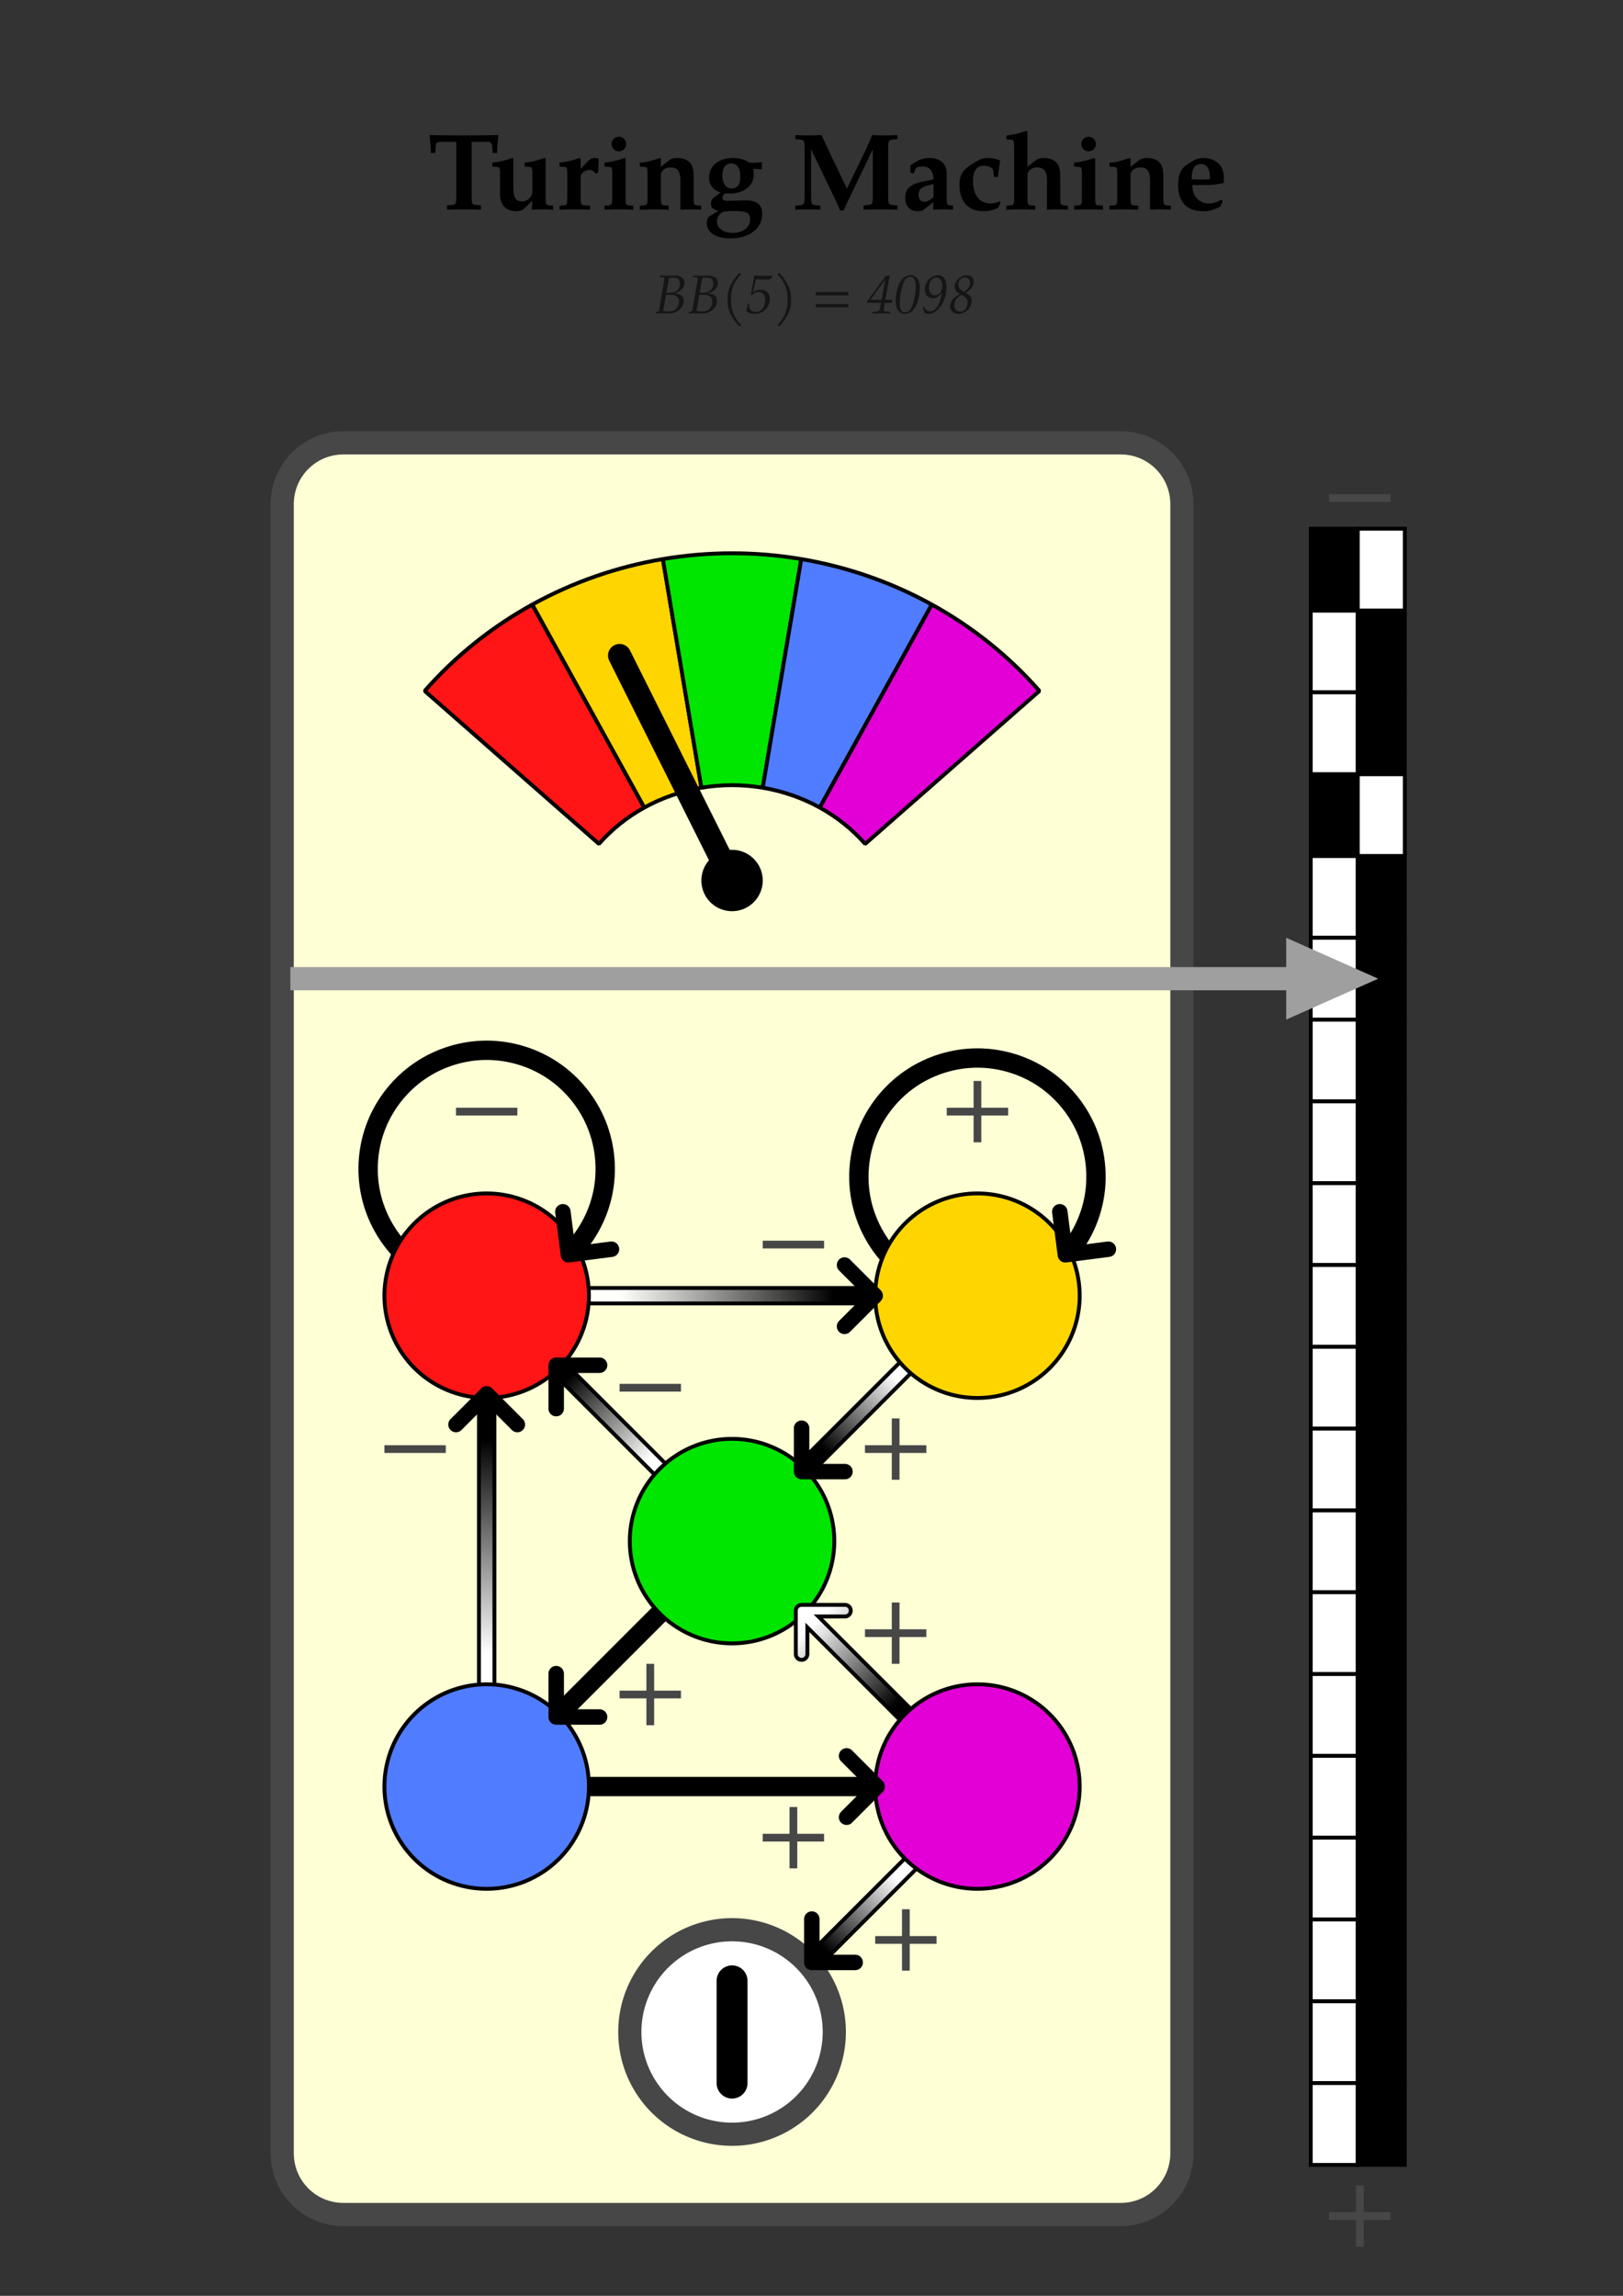 <?xml version="1.0" encoding="UTF-8" standalone="no"?>
<!-- Created with Inkscape (http://www.inkscape.org/) -->

<svg
   xmlns:dc="http://purl.org/dc/elements/1.1/"
   xmlns:cc="http://creativecommons.org/ns#"
   xmlns:rdf="http://www.w3.org/1999/02/22-rdf-syntax-ns#"
   xmlns:svg="http://www.w3.org/2000/svg"
   xmlns="http://www.w3.org/2000/svg"
   xmlns:xlink="http://www.w3.org/1999/xlink"
   xmlns:sodipodi="http://sodipodi.sourceforge.net/DTD/sodipodi-0.dtd"
   xmlns:inkscape="http://www.inkscape.org/namespaces/inkscape"
   width="210mm"
   height="297mm"
   viewBox="0 0 210 297"
   version="1.1"
   id="svg8"
   sodipodi:docname="busy-beaver-traced.svg"
   inkscape:version="0.92.4 (5da689c313, 2019-01-14)">
  <rect x="0" y="0" width="210" height="297" fill="#333333" stroke="none"/>
  <defs
     id="defs2">
    <linearGradient
       id="linearGradient2089"
       inkscape:collect="always">
      <stop
         id="stop2085"
         offset="0"
         style="stop-color:#000000;stop-opacity:1;" />
      <stop
         id="stop2087"
         offset="1"
         style="stop-color:#ffffff;stop-opacity:1" />
    </linearGradient>
    <linearGradient
       id="linearGradient2083"
       inkscape:collect="always">
      <stop
         id="stop2079"
         offset="0"
         style="stop-color:#000000;stop-opacity:1;" />
      <stop
         id="stop2081"
         offset="1"
         style="stop-color:#ffffff;stop-opacity:1" />
    </linearGradient>
    <linearGradient
       id="linearGradient2077"
       inkscape:collect="always">
      <stop
         id="stop2073"
         offset="0"
         style="stop-color:#000000;stop-opacity:1;" />
      <stop
         id="stop2075"
         offset="1"
         style="stop-color:#ffffff;stop-opacity:0.949" />
    </linearGradient>
    <linearGradient
       id="linearGradient2071"
       inkscape:collect="always">
      <stop
         id="stop2067"
         offset="0"
         style="stop-color:#000000;stop-opacity:1;" />
      <stop
         id="stop2069"
         offset="1"
         style="stop-color:#ffffff;stop-opacity:0.912" />
    </linearGradient>
    <linearGradient
       id="linearGradient2065"
       inkscape:collect="always">
      <stop
         id="stop2061"
         offset="0"
         style="stop-color:#000000;stop-opacity:1;" />
      <stop
         id="stop2063"
         offset="1"
         style="stop-color:#ffffff;stop-opacity:1" />
    </linearGradient>
    <linearGradient
       id="linearGradient9515"
       inkscape:collect="always">
      <stop
         id="stop9511"
         offset="0"
         style="stop-color:#000000;stop-opacity:1;" />
      <stop
         id="stop9513"
         offset="1"
         style="stop-color:#ffffff;stop-opacity:1" />
    </linearGradient>
    <linearGradient
       inkscape:collect="always"
       xlink:href="#linearGradient2077"
       id="linearGradient9595"
       gradientUnits="userSpaceOnUse"
       x1="52.917"
       y1="148.833"
       x2="63.5"
       y2="159.417"
       gradientTransform="translate(20.637,29.369)" />
    <linearGradient
       inkscape:collect="always"
       xlink:href="#linearGradient2065"
       id="linearGradient9597"
       gradientUnits="userSpaceOnUse"
       x1="85.99"
       y1="158.094"
       x2="95.25"
       y2="148.833"
       gradientTransform="translate(20.637,29.369)" />
    <linearGradient
       inkscape:collect="always"
       xlink:href="#linearGradient2083"
       id="linearGradient9599"
       gradientUnits="userSpaceOnUse"
       x1="42.333"
       y1="156.771"
       x2="42.333"
       y2="184.552"
       gradientTransform="translate(20.637,29.369)" />
    <linearGradient
       inkscape:collect="always"
       xlink:href="#linearGradient2071"
       id="linearGradient9601"
       gradientUnits="userSpaceOnUse"
       x1="87.312"
       y1="138.25"
       x2="59.531"
       y2="138.25"
       gradientTransform="translate(20.637,29.369)" />
    <linearGradient
       inkscape:collect="always"
       xlink:href="#linearGradient9515"
       id="linearGradient9603"
       gradientUnits="userSpaceOnUse"
       gradientTransform="translate(20.637,29.369)"
       x1="95.25"
       y1="191.167"
       x2="84.667"
       y2="180.583" />
    <linearGradient
       gradientTransform="translate(20.735,94.095)"
       inkscape:collect="always"
       xlink:href="#linearGradient2089"
       id="linearGradient9597-3"
       gradientUnits="userSpaceOnUse"
       x1="85.99"
       y1="158.094"
       x2="95.25"
       y2="148.833" />
  </defs>
  <sodipodi:namedview
     id="base"
     pagecolor="#ffffff"
     bordercolor="#666666"
     borderopacity="1.0"
     inkscape:pageopacity="0.0"
     inkscape:pageshadow="2"
     inkscape:zoom="0.51457296"
     inkscape:cx="259.47794"
     inkscape:cy="530.18681"
     inkscape:document-units="mm"
     inkscape:current-layer="layer1"
     showgrid="false"
     inkscape:snap-bbox="true"
     inkscape:snap-object-midpoints="true"
     inkscape:snap-grids="true"
     inkscape:snap-to-guides="false"
     inkscape:object-paths="true"
     inkscape:snap-global="true"
     inkscape:snap-center="true"
     inkscape:snap-smooth-nodes="false"
     showguides="true"
     inkscape:snap-bbox-midpoints="true">
    <inkscape:grid
       type="xygrid"
       id="grid10" />
  </sodipodi:namedview>
  <g
     inkscape:label="Layer 1"
     inkscape:groupmode="layer"
     id="layer1">
    <path
       style="opacity:1;fill:#feffd5;fill-opacity:1;stroke:#474747;stroke-width:3;stroke-linecap:round;stroke-linejoin:miter;stroke-miterlimit:4;stroke-dasharray:none;stroke-dashoffset:0;stroke-opacity:1;paint-order:normal"
       d="M 44.45,57.288 H 144.992 c 4.397,0 7.937,3.54 7.937,7.938 V 278.546 c 0,4.397 -3.54,7.938 -7.937,7.938 H 44.45 c -4.397,0 -7.937,-3.54 -7.937,-7.938 V 65.225 c 0,-4.397 3.54,-7.938 7.937,-7.938 z"
       id="rect2407" />
    <path
       style="fill:none;stroke:#474747;stroke-width:1;stroke-linecap:butt;stroke-linejoin:miter;stroke-miterlimit:4;stroke-dasharray:none;stroke-opacity:1"
       d="m 98.69,161.004 h 7.937"
       id="path9083-6-7"
       inkscape:connector-curvature="0"
       sodipodi:nodetypes="cc" />
    <path
       style="color:#000000;font-style:normal;font-variant:normal;font-weight:normal;font-stretch:normal;font-size:medium;line-height:normal;font-family:sans-serif;font-variant-ligatures:normal;font-variant-position:normal;font-variant-caps:normal;font-variant-numeric:normal;font-variant-alternates:normal;font-feature-settings:normal;text-indent:0;text-align:start;text-decoration:none;text-decoration-line:none;text-decoration-style:solid;text-decoration-color:#000000;letter-spacing:normal;word-spacing:normal;text-transform:none;writing-mode:lr-tb;direction:ltr;text-orientation:mixed;dominant-baseline:auto;baseline-shift:baseline;text-anchor:start;white-space:normal;shape-padding:0;clip-rule:nonzero;display:inline;overflow:visible;visibility:visible;opacity:1;isolation:auto;mix-blend-mode:normal;color-interpolation:sRGB;color-interpolation-filters:linearRGB;solid-color:#000000;solid-opacity:1;vector-effect:none;fill:url(#linearGradient9595);fill-opacity:1;fill-rule:nonzero;stroke:#000000;stroke-width:0.5;stroke-linecap:butt;stroke-linejoin:miter;stroke-miterlimit:4;stroke-dasharray:none;stroke-dashoffset:0;stroke-opacity:1;color-rendering:auto;image-rendering:auto;shape-rendering:auto;text-rendering:auto;enable-background:accumulate"
       d="m 71.616,174.849 -1.414,1.414 15.875,15.875 1.414,-1.414 z"
       id="path9349-2"
       inkscape:connector-curvature="0" />
    <path
       style="color:#000000;font-style:normal;font-variant:normal;font-weight:normal;font-stretch:normal;font-size:medium;line-height:normal;font-family:sans-serif;font-variant-ligatures:normal;font-variant-position:normal;font-variant-caps:normal;font-variant-numeric:normal;font-variant-alternates:normal;font-feature-settings:normal;text-indent:0;text-align:start;text-decoration:none;text-decoration-line:none;text-decoration-style:solid;text-decoration-color:#000000;letter-spacing:normal;word-spacing:normal;text-transform:none;writing-mode:lr-tb;direction:ltr;text-orientation:mixed;dominant-baseline:auto;baseline-shift:baseline;text-anchor:start;white-space:normal;shape-padding:0;clip-rule:nonzero;display:inline;overflow:visible;visibility:visible;opacity:1;isolation:auto;mix-blend-mode:normal;color-interpolation:sRGB;color-interpolation-filters:linearRGB;solid-color:#000000;solid-opacity:1;vector-effect:none;fill:url(#linearGradient9597);fill-opacity:1;fill-rule:nonzero;stroke:#000000;stroke-width:0.5;stroke-linecap:butt;stroke-linejoin:miter;stroke-miterlimit:4;stroke-dasharray:none;stroke-dashoffset:0;stroke-opacity:1;color-rendering:auto;image-rendering:auto;shape-rendering:auto;text-rendering:auto;enable-background:accumulate"
       d="m 117.827,174.849 -15.875,15.875 1.414,1.414 15.875,-15.875 z"
       id="path9158"
       inkscape:connector-curvature="0" />
    <path
       style="color:#000000;font-style:normal;font-variant:normal;font-weight:normal;font-stretch:normal;font-size:medium;line-height:normal;font-family:sans-serif;font-variant-ligatures:normal;font-variant-position:normal;font-variant-caps:normal;font-variant-numeric:normal;font-variant-alternates:normal;font-feature-settings:normal;text-indent:0;text-align:start;text-decoration:none;text-decoration-line:none;text-decoration-style:solid;text-decoration-color:#000000;letter-spacing:normal;word-spacing:normal;text-transform:none;writing-mode:lr-tb;direction:ltr;text-orientation:mixed;dominant-baseline:auto;baseline-shift:baseline;text-anchor:start;white-space:normal;shape-padding:0;clip-rule:nonzero;display:inline;overflow:visible;visibility:visible;opacity:1;isolation:auto;mix-blend-mode:normal;color-interpolation:sRGB;color-interpolation-filters:linearRGB;solid-color:#000000;solid-opacity:1;vector-effect:none;fill:#000000;fill-opacity:1;fill-rule:nonzero;stroke:#000000;stroke-width:0.5;stroke-linecap:butt;stroke-linejoin:miter;stroke-miterlimit:4;stroke-dasharray:none;stroke-dashoffset:0;stroke-opacity:1;color-rendering:auto;image-rendering:auto;shape-rendering:auto;text-rendering:auto;enable-background:accumulate"
       d="m 86.077,206.599 -15.875,15.875 1.414,1.414 15.875,-15.875 z"
       id="path9158-0"
       inkscape:connector-curvature="0" />
    <path
       style="color:#000000;font-style:normal;font-variant:normal;font-weight:normal;font-stretch:normal;font-size:medium;line-height:normal;font-family:sans-serif;font-variant-ligatures:normal;font-variant-position:normal;font-variant-caps:normal;font-variant-numeric:normal;font-variant-alternates:normal;font-feature-settings:normal;text-indent:0;text-align:start;text-decoration:none;text-decoration-line:none;text-decoration-style:solid;text-decoration-color:#000000;letter-spacing:normal;word-spacing:normal;text-transform:none;writing-mode:lr-tb;direction:ltr;text-orientation:mixed;dominant-baseline:auto;baseline-shift:baseline;text-anchor:start;white-space:normal;shape-padding:0;clip-rule:nonzero;display:inline;overflow:visible;visibility:visible;opacity:1;isolation:auto;mix-blend-mode:normal;color-interpolation:sRGB;color-interpolation-filters:linearRGB;solid-color:#000000;solid-opacity:1;vector-effect:none;fill:url(#linearGradient9599);fill-opacity:1;fill-rule:nonzero;stroke:#000000;stroke-width:0.5;stroke-linecap:butt;stroke-linejoin:miter;stroke-miterlimit:4;stroke-dasharray:none;stroke-dashoffset:0;stroke-opacity:1;color-rendering:auto;image-rendering:auto;shape-rendering:auto;text-rendering:auto;enable-background:accumulate"
       d="m 61.971,179.525 v 39.688 h 2 v -39.688 z"
       id="path9203"
       inkscape:connector-curvature="0" />
    <path
       style="color:#000000;font-style:normal;font-variant:normal;font-weight:normal;font-stretch:normal;font-size:medium;line-height:normal;font-family:sans-serif;font-variant-ligatures:normal;font-variant-position:normal;font-variant-caps:normal;font-variant-numeric:normal;font-variant-alternates:normal;font-feature-settings:normal;text-indent:0;text-align:start;text-decoration:none;text-decoration-line:none;text-decoration-style:solid;text-decoration-color:#000000;letter-spacing:normal;word-spacing:normal;text-transform:none;writing-mode:lr-tb;direction:ltr;text-orientation:mixed;dominant-baseline:auto;baseline-shift:baseline;text-anchor:start;white-space:normal;shape-padding:0;clip-rule:nonzero;display:inline;overflow:visible;visibility:visible;opacity:1;isolation:auto;mix-blend-mode:normal;color-interpolation:sRGB;color-interpolation-filters:linearRGB;solid-color:#000000;solid-opacity:1;vector-effect:none;fill:#000000;fill-opacity:1;fill-rule:nonzero;stroke:#000000;stroke-width:0.5;stroke-linecap:butt;stroke-linejoin:miter;stroke-miterlimit:4;stroke-dasharray:none;stroke-dashoffset:0;stroke-opacity:1;color-rendering:auto;image-rendering:auto;shape-rendering:auto;text-rendering:auto;enable-background:accumulate"
       d="m 74.878,230.119 v 2 h 39.688 v -2 z"
       id="path9205"
       inkscape:connector-curvature="0" />
    <path
       style="color:#000000;font-style:normal;font-variant:normal;font-weight:normal;font-stretch:normal;font-size:medium;line-height:normal;font-family:sans-serif;font-variant-ligatures:normal;font-variant-position:normal;font-variant-caps:normal;font-variant-numeric:normal;font-variant-alternates:normal;font-feature-settings:normal;text-indent:0;text-align:start;text-decoration:none;text-decoration-line:none;text-decoration-style:solid;text-decoration-color:#000000;letter-spacing:normal;word-spacing:normal;text-transform:none;writing-mode:lr-tb;direction:ltr;text-orientation:mixed;dominant-baseline:auto;baseline-shift:baseline;text-anchor:start;white-space:normal;shape-padding:0;clip-rule:nonzero;display:inline;overflow:visible;visibility:visible;opacity:1;isolation:auto;mix-blend-mode:normal;color-interpolation:sRGB;color-interpolation-filters:linearRGB;solid-color:#000000;solid-opacity:1;vector-effect:none;fill:#000000;fill-opacity:1;fill-rule:nonzero;stroke:#000000;stroke-width:0.5;stroke-linecap:butt;stroke-linejoin:miter;stroke-miterlimit:4;stroke-dasharray:none;stroke-dashoffset:0;stroke-opacity:1;color-rendering:auto;image-rendering:auto;shape-rendering:auto;text-rendering:auto;enable-background:accumulate"
       d="m 62.971,134.869 c -3.248,0 -6.474,0.989 -9.164,2.811 -2.69,1.821 -4.807,4.449 -6.014,7.465 -1.206,3.016 -1.485,6.379 -0.793,9.553 0.692,3.174 2.345,6.113 4.697,8.354 l 1.379,-1.447 c -2.057,-1.959 -3.518,-4.557 -4.123,-7.332 -0.605,-2.775 -0.358,-5.748 0.697,-8.385 1.055,-2.637 2.925,-4.958 5.277,-6.551 2.352,-1.592 5.203,-2.467 8.043,-2.467 2.84,0 5.691,0.874 8.043,2.467 2.352,1.592 4.221,3.914 5.275,6.551 1.055,2.637 1.302,5.61 0.697,8.385 -0.605,2.775 -2.066,5.373 -4.123,7.332 l 1.379,1.447 c 2.352,-2.24 4.007,-5.18 4.699,-8.354 0.692,-3.174 0.411,-6.537 -0.795,-9.553 -1.206,-3.016 -3.322,-5.644 -6.012,-7.465 -2.69,-1.821 -5.916,-2.811 -9.164,-2.811 z"
       id="path2064"
       inkscape:connector-curvature="0" />
    <path
       style="color:#000000;font-style:normal;font-variant:normal;font-weight:normal;font-stretch:normal;font-size:medium;line-height:normal;font-family:sans-serif;font-variant-ligatures:normal;font-variant-position:normal;font-variant-caps:normal;font-variant-numeric:normal;font-variant-alternates:normal;font-feature-settings:normal;text-indent:0;text-align:start;text-decoration:none;text-decoration-line:none;text-decoration-style:solid;text-decoration-color:#000000;letter-spacing:normal;word-spacing:normal;text-transform:none;writing-mode:lr-tb;direction:ltr;text-orientation:mixed;dominant-baseline:auto;baseline-shift:baseline;text-anchor:start;white-space:normal;shape-padding:0;clip-rule:nonzero;display:inline;overflow:visible;visibility:visible;opacity:1;isolation:auto;mix-blend-mode:normal;color-interpolation:sRGB;color-interpolation-filters:linearRGB;solid-color:#000000;solid-opacity:1;vector-effect:none;fill:url(#linearGradient9601);fill-opacity:1;fill-rule:nonzero;stroke:#000000;stroke-width:0.5;stroke-linecap:butt;stroke-linejoin:miter;stroke-miterlimit:4;stroke-dasharray:none;stroke-dashoffset:0;stroke-opacity:1;color-rendering:auto;image-rendering:auto;shape-rendering:auto;text-rendering:auto;enable-background:accumulate"
       d="m 74.878,166.619 v 2 c 13.229,-2.7e-4 26.459,-2.7e-4 39.688,0 v -2 c -13.229,-2.7e-4 -26.458,-2.7e-4 -39.688,0 z"
       id="path8956"
       inkscape:connector-curvature="0" />
    <path
       style="opacity:1;fill:#ff1515;fill-opacity:1;stroke:#000000;stroke-width:0.5;stroke-linecap:square;stroke-linejoin:miter;stroke-miterlimit:4;stroke-dasharray:none;stroke-dashoffset:0;stroke-opacity:1;paint-order:normal"
       d="M 76.2,167.619 A 13.229,13.229 0 0 1 62.971,180.848 13.229,13.229 0 0 1 49.742,167.619 13.229,13.229 0 0 1 62.971,154.39 13.229,13.229 0 0 1 76.2,167.619 Z"
       id="path20" />
    <path
       style="color:#000000;font-style:normal;font-variant:normal;font-weight:normal;font-stretch:normal;font-size:medium;line-height:normal;font-family:sans-serif;font-variant-ligatures:normal;font-variant-position:normal;font-variant-caps:normal;font-variant-numeric:normal;font-variant-alternates:normal;font-feature-settings:normal;text-indent:0;text-align:start;text-decoration:none;text-decoration-line:none;text-decoration-style:solid;text-decoration-color:#000000;letter-spacing:normal;word-spacing:normal;text-transform:none;writing-mode:lr-tb;direction:ltr;text-orientation:mixed;dominant-baseline:auto;baseline-shift:baseline;text-anchor:start;white-space:normal;shape-padding:0;clip-rule:nonzero;display:inline;overflow:visible;visibility:visible;opacity:1;isolation:auto;mix-blend-mode:normal;color-interpolation:sRGB;color-interpolation-filters:linearRGB;solid-color:#000000;solid-opacity:1;vector-effect:none;fill:#000000;fill-opacity:1;fill-rule:nonzero;stroke:#000000;stroke-width:0.5;stroke-linecap:butt;stroke-linejoin:miter;stroke-miterlimit:4;stroke-dasharray:none;stroke-dashoffset:0;stroke-opacity:1;color-rendering:auto;image-rendering:auto;shape-rendering:auto;text-rendering:auto;enable-background:accumulate"
       d="m 126.471,135.869 c -3.248,0 -6.474,0.989 -9.164,2.811 -2.69,1.821 -4.807,4.449 -6.014,7.465 -1.206,3.016 -1.485,6.379 -0.793,9.553 0.692,3.174 2.345,6.113 4.697,8.354 l 1.379,-1.447 c -2.057,-1.959 -3.518,-4.557 -4.123,-7.332 -0.605,-2.775 -0.358,-5.748 0.697,-8.385 1.055,-2.637 2.925,-4.958 5.277,-6.551 2.352,-1.592 5.203,-2.467 8.043,-2.467 2.84,0 5.691,0.874 8.043,2.467 2.352,1.592 4.221,3.914 5.275,6.551 1.055,2.637 1.302,5.61 0.697,8.385 -0.605,2.775 -2.066,5.373 -4.123,7.332 l 1.379,1.447 c 2.352,-2.24 4.007,-5.18 4.699,-8.354 0.692,-3.174 0.411,-6.537 -0.795,-9.553 -1.206,-3.016 -3.322,-5.644 -6.012,-7.465 -2.69,-1.821 -5.916,-2.811 -9.164,-2.811 z"
       id="path2064-2"
       inkscape:connector-curvature="0" />
    <path
       style="opacity:1;fill:#ffd500;fill-opacity:1;stroke:#000000;stroke-width:0.5;stroke-linecap:square;stroke-linejoin:miter;stroke-miterlimit:4;stroke-dasharray:none;stroke-dashoffset:0;stroke-opacity:1;paint-order:normal"
       d="m 139.7,167.619 a 13.229,13.229 0 0 1 -13.229,13.229 13.229,13.229 0 0 1 -13.229,-13.229 13.229,13.229 0 0 1 13.229,-13.229 13.229,13.229 0 0 1 13.229,13.229 z"
       id="path20-3" />
    <path
       style="opacity:1;fill:#00e600;fill-opacity:1;stroke:#000000;stroke-width:0.5;stroke-linecap:square;stroke-linejoin:miter;stroke-miterlimit:4;stroke-dasharray:none;stroke-dashoffset:0;stroke-opacity:1;paint-order:normal"
       d="M 107.95,199.369 A 13.229,13.229 0 0 1 94.721,212.598 13.229,13.229 0 0 1 81.492,199.369 13.229,13.229 0 0 1 94.721,186.14 13.229,13.229 0 0 1 107.95,199.369 Z"
       id="path20-6" />
    <path
       style="opacity:1;fill:#507cff;fill-opacity:1;stroke:#000000;stroke-width:0.5;stroke-linecap:square;stroke-linejoin:miter;stroke-miterlimit:4;stroke-dasharray:none;stroke-dashoffset:0;stroke-opacity:1;paint-order:normal"
       d="M 76.2,231.119 A 13.229,13.229 0 0 1 62.971,244.348 13.229,13.229 0 0 1 49.742,231.119 13.229,13.229 0 0 1 62.971,217.89 13.229,13.229 0 0 1 76.2,231.119 Z"
       id="path20-7" />
    <path
       inkscape:connector-curvature="0"
       style="color:#000000;font-style:normal;font-variant:normal;font-weight:normal;font-stretch:normal;font-size:medium;line-height:normal;font-family:sans-serif;font-variant-ligatures:normal;font-variant-position:normal;font-variant-caps:normal;font-variant-numeric:normal;font-variant-alternates:normal;font-feature-settings:normal;text-indent:0;text-align:start;text-decoration:none;text-decoration-line:none;text-decoration-style:solid;text-decoration-color:#000000;letter-spacing:normal;word-spacing:normal;text-transform:none;writing-mode:lr-tb;direction:ltr;text-orientation:mixed;dominant-baseline:auto;baseline-shift:baseline;text-anchor:start;white-space:normal;shape-padding:0;clip-rule:nonzero;display:inline;overflow:visible;visibility:visible;opacity:1;isolation:auto;mix-blend-mode:normal;color-interpolation:sRGB;color-interpolation-filters:linearRGB;solid-color:#000000;solid-opacity:1;vector-effect:none;fill:url(#linearGradient9603);fill-opacity:1;fill-rule:nonzero;stroke:#000000;stroke-width:0.5;stroke-linecap:butt;stroke-linejoin:miter;stroke-miterlimit:4;stroke-dasharray:none;stroke-dashoffset:0;stroke-opacity:1;color-rendering:auto;image-rendering:auto;shape-rendering:auto;text-rendering:auto;enable-background:accumulate"
       d="m 103.718,207.615 a 0.75,0.75 0 0 0 -0.75,0.75 v 5.613 a 0.75,0.75 0 1 0 1.5,0 v -3.449 l 13.359,13.359 1.414,-1.414 -13.359,-13.359 h 3.447 a 0.75,0.75 0 1 0 0,-1.5 z"
       id="path9349" />
    <path
       style="color:#000000;font-style:normal;font-variant:normal;font-weight:normal;font-stretch:normal;font-size:medium;line-height:normal;font-family:sans-serif;font-variant-ligatures:normal;font-variant-position:normal;font-variant-caps:normal;font-variant-numeric:normal;font-variant-alternates:normal;font-feature-settings:normal;text-indent:0;text-align:start;text-decoration:none;text-decoration-line:none;text-decoration-style:solid;text-decoration-color:#000000;letter-spacing:normal;word-spacing:normal;text-transform:none;writing-mode:lr-tb;direction:ltr;text-orientation:mixed;dominant-baseline:auto;baseline-shift:baseline;text-anchor:start;white-space:normal;shape-padding:0;clip-rule:nonzero;display:inline;overflow:visible;visibility:visible;opacity:1;isolation:auto;mix-blend-mode:normal;color-interpolation:sRGB;color-interpolation-filters:linearRGB;solid-color:#000000;solid-opacity:1;vector-effect:none;fill:url(#linearGradient9597-3);fill-opacity:1;fill-rule:nonzero;stroke:#000000;stroke-width:0.5;stroke-linecap:butt;stroke-linejoin:miter;stroke-miterlimit:4;stroke-dasharray:none;stroke-dashoffset:0;stroke-opacity:1;color-rendering:auto;image-rendering:auto;shape-rendering:auto;text-rendering:auto;enable-background:accumulate"
       d="m 117.924,239.575 -15.875,15.875 1.414,1.414 15.875,-15.875 z"
       id="path9158-6"
       inkscape:connector-curvature="0" />
    <path
       style="opacity:1;fill:#ffffff;fill-opacity:1;stroke:#474747;stroke-width:3;stroke-linecap:square;stroke-linejoin:miter;stroke-miterlimit:4;stroke-dasharray:none;stroke-dashoffset:0;stroke-opacity:1;paint-order:normal"
       d="M 107.95,262.869 A 13.229,13.229 0 0 1 94.721,276.098 13.229,13.229 0 0 1 81.492,262.869 13.229,13.229 0 0 1 94.721,249.64 13.229,13.229 0 0 1 107.95,262.869 Z"
       id="path20-6-3" />
    <path
       style="fill:none;stroke:#000000;stroke-width:2;stroke-linecap:round;stroke-linejoin:round;stroke-miterlimit:4;stroke-dasharray:none;stroke-opacity:1"
       d="m 105.04,248.26 v 5.613 h 5.613"
       id="path9051-8-2"
       inkscape:connector-curvature="0"
       sodipodi:nodetypes="ccc"
       inkscape:transform-center-x="-2.8063298"
       inkscape:transform-center-y="-2.80633" />
    <path
       style="opacity:1;fill:#e300d6;fill-opacity:1;stroke:#000000;stroke-width:0.5;stroke-linecap:square;stroke-linejoin:miter;stroke-miterlimit:4;stroke-dasharray:none;stroke-dashoffset:0;stroke-opacity:1;paint-order:normal"
       d="m 139.7,231.119 a 13.229,13.229 0 0 1 -13.229,13.229 13.229,13.229 0 0 1 -13.229,-13.229 13.229,13.229 0 0 1 13.229,-13.229 13.229,13.229 0 0 1 13.229,13.229 z"
       id="path20-5" />
    <path
       style="fill:none;stroke:#000000;stroke-width:2;stroke-linecap:round;stroke-linejoin:round;stroke-miterlimit:4;stroke-dasharray:none;stroke-opacity:1"
       d="m 109.273,171.588 3.969,-3.969 -3.969,-3.969"
       id="path9051"
       inkscape:connector-curvature="0"
       sodipodi:nodetypes="ccc"
       inkscape:transform-center-x="1.9843752" />
    <path
       style="fill:none;stroke:#000000;stroke-width:2;stroke-linecap:round;stroke-linejoin:round;stroke-miterlimit:4;stroke-dasharray:none;stroke-opacity:1"
       d="m 137.125,156.761 0.723,5.566 5.566,-0.723"
       id="path9051-3"
       inkscape:connector-curvature="0"
       sodipodi:nodetypes="ccc"
       inkscape:transform-center-x="-2.4215398"
       inkscape:transform-center-y="-2.78296" />
    <path
       style="fill:none;stroke:#000000;stroke-width:2;stroke-linecap:round;stroke-linejoin:round;stroke-miterlimit:4;stroke-dasharray:none;stroke-opacity:1"
       d="m 72.831,156.761 0.723,5.566 5.566,-0.723"
       id="path9051-3-6"
       inkscape:connector-curvature="0"
       sodipodi:nodetypes="ccc"
       inkscape:transform-center-x="-2.4215398"
       inkscape:transform-center-y="-2.78296" />
    <path
       style="fill:none;stroke:#474747;stroke-width:1;stroke-linecap:butt;stroke-linejoin:miter;stroke-miterlimit:4;stroke-dasharray:none;stroke-opacity:1"
       d="m 59.002,143.806 h 7.938"
       id="path9083"
       inkscape:connector-curvature="0"
       sodipodi:nodetypes="cc" />
    <path
       style="fill:none;stroke:#474747;stroke-width:1;stroke-linecap:butt;stroke-linejoin:miter;stroke-miterlimit:4;stroke-dasharray:none;stroke-opacity:1"
       d="m 122.502,143.806 h 7.938"
       id="path9083-6"
       inkscape:connector-curvature="0"
       sodipodi:nodetypes="cc" />
    <path
       style="fill:none;stroke:#474747;stroke-width:1;stroke-linecap:butt;stroke-linejoin:miter;stroke-miterlimit:4;stroke-dasharray:none;stroke-opacity:1"
       d="m 126.471,139.838 v 7.938"
       id="path9085-2"
       inkscape:connector-curvature="0"
       sodipodi:nodetypes="cc" />
    <path
       style="fill:none;stroke:#000000;stroke-width:2;stroke-linecap:round;stroke-linejoin:round;stroke-miterlimit:4;stroke-dasharray:none;stroke-opacity:1"
       d="m 66.94,184.288 -3.969,-3.969 -3.969,3.969"
       id="path9051-2"
       inkscape:connector-curvature="0"
       sodipodi:nodetypes="ccc"
       inkscape:transform-center-y="1.984375" />
    <path
       style="fill:none;stroke:#000000;stroke-width:2;stroke-linecap:round;stroke-linejoin:round;stroke-miterlimit:4;stroke-dasharray:none;stroke-opacity:1"
       d="m 109.537,235.088 3.969,-3.969 -3.969,-3.969"
       id="path9051-5"
       inkscape:connector-curvature="0"
       sodipodi:nodetypes="ccc"
       inkscape:transform-center-x="1.9843752" />
    <path
       style="fill:none;stroke:#000000;stroke-width:2;stroke-linecap:round;stroke-linejoin:round;stroke-miterlimit:4;stroke-dasharray:none;stroke-opacity:1"
       d="m 71.967,216.51 10e-7,5.613 h 5.613"
       id="path9051-22"
       inkscape:connector-curvature="0"
       sodipodi:nodetypes="ccc"
       inkscape:transform-center-x="-2.8063298"
       inkscape:transform-center-y="-2.80633" />
    <path
       style="fill:none;stroke:#000000;stroke-width:2;stroke-linecap:round;stroke-linejoin:round;stroke-miterlimit:4;stroke-dasharray:none;stroke-opacity:1"
       d="m 103.717,184.76 10e-6,5.613 h 5.613"
       id="path9051-8"
       inkscape:connector-curvature="0"
       sodipodi:nodetypes="ccc"
       inkscape:transform-center-x="-2.8063298"
       inkscape:transform-center-y="-2.80633" />
    <path
       style="fill:none;stroke:#474747;stroke-width:1;stroke-linecap:butt;stroke-linejoin:miter;stroke-miterlimit:4;stroke-dasharray:none;stroke-opacity:1"
       d="m 111.919,187.462 h 7.938"
       id="path9083-6-9"
       inkscape:connector-curvature="0"
       sodipodi:nodetypes="cc" />
    <path
       style="fill:none;stroke:#474747;stroke-width:1;stroke-linecap:butt;stroke-linejoin:miter;stroke-miterlimit:4;stroke-dasharray:none;stroke-opacity:1"
       d="m 115.888,183.494 v 7.938"
       id="path9085-2-7"
       inkscape:connector-curvature="0"
       sodipodi:nodetypes="cc" />
    <path
       style="fill:none;stroke:#474747;stroke-width:1;stroke-linecap:butt;stroke-linejoin:miter;stroke-miterlimit:4;stroke-dasharray:none;stroke-opacity:1"
       d="m 80.169,219.212 h 7.938"
       id="path9083-6-9-6"
       inkscape:connector-curvature="0"
       sodipodi:nodetypes="cc" />
    <path
       style="fill:none;stroke:#474747;stroke-width:1;stroke-linecap:butt;stroke-linejoin:miter;stroke-miterlimit:4;stroke-dasharray:none;stroke-opacity:1"
       d="m 84.138,215.244 v 7.938"
       id="path9085-2-7-1"
       inkscape:connector-curvature="0"
       sodipodi:nodetypes="cc" />
    <path
       style="fill:none;stroke:#000000;stroke-width:2;stroke-linecap:round;stroke-linejoin:round;stroke-miterlimit:4;stroke-dasharray:none;stroke-opacity:1"
       d="m 77.579,176.615 h -5.613 v 5.613"
       id="path9051-8-9"
       inkscape:connector-curvature="0"
       sodipodi:nodetypes="ccc"
       inkscape:transform-center-x="-2.8063303"
       inkscape:transform-center-y="2.80633" />
    <path
       style="fill:none;stroke:#474747;stroke-width:1;stroke-linecap:butt;stroke-linejoin:miter;stroke-miterlimit:4;stroke-dasharray:none;stroke-opacity:1"
       d="m 80.169,179.525 h 7.938"
       id="path9083-6-7-1"
       inkscape:connector-curvature="0"
       sodipodi:nodetypes="cc" />
    <path
       style="fill:none;stroke:#474747;stroke-width:1;stroke-linecap:butt;stroke-linejoin:miter;stroke-miterlimit:4;stroke-dasharray:none;stroke-opacity:1"
       d="m 49.742,187.462 h 7.938"
       id="path9083-6-7-1-9"
       inkscape:connector-curvature="0"
       sodipodi:nodetypes="cc" />
    <path
       style="fill:none;stroke:#474747;stroke-width:1;stroke-linecap:butt;stroke-linejoin:miter;stroke-miterlimit:4;stroke-dasharray:none;stroke-opacity:1"
       d="m 98.69,237.733 h 7.938"
       id="path9083-6-9-6-4"
       inkscape:connector-curvature="0"
       sodipodi:nodetypes="cc" />
    <path
       style="fill:none;stroke:#474747;stroke-width:1;stroke-linecap:butt;stroke-linejoin:miter;stroke-miterlimit:4;stroke-dasharray:none;stroke-opacity:1"
       d="m 102.658,233.765 v 7.938"
       id="path9085-2-7-1-7"
       inkscape:connector-curvature="0"
       sodipodi:nodetypes="cc" />
    <path
       style="fill:none;stroke:#474747;stroke-width:1;stroke-linecap:butt;stroke-linejoin:miter;stroke-miterlimit:4;stroke-dasharray:none;stroke-opacity:1"
       d="m 111.919,211.275 h 7.938"
       id="path9083-6-9-6-8"
       inkscape:connector-curvature="0"
       sodipodi:nodetypes="cc" />
    <path
       style="fill:none;stroke:#474747;stroke-width:1;stroke-linecap:butt;stroke-linejoin:miter;stroke-miterlimit:4;stroke-dasharray:none;stroke-opacity:1"
       d="m 115.888,207.306 v 7.938"
       id="path9085-2-7-1-4"
       inkscape:connector-curvature="0"
       sodipodi:nodetypes="cc" />
    <path
       sodipodi:nodetypes="cc"
       inkscape:connector-curvature="0"
       id="path2019"
       d="M 94.721,269.483 V 256.254"
       style="fill:none;stroke:#000000;stroke-width:4;stroke-linecap:round;stroke-linejoin:miter;stroke-miterlimit:4;stroke-dasharray:none;stroke-opacity:1" />
    <g
       id="g2351"
       transform="translate(31.221,-1.573)"
       style="stroke:#000000;stroke-width:0.5;stroke-linejoin:bevel;stroke-miterlimit:4;stroke-dasharray:none;stroke-opacity:1">
      <path
         inkscape:connector-curvature="0"
         id="path1048"
         d="m 37.652,79.781 c -5.255,2.9 -9.971,6.674 -13.922,11.176 l 22.547,19.789 c 1.627,-1.854 3.61,-3.453 5.871,-4.701 z"
         style="color:#000000;font-style:normal;font-variant:normal;font-weight:normal;font-stretch:normal;font-size:medium;line-height:normal;font-family:sans-serif;font-variant-ligatures:normal;font-variant-position:normal;font-variant-caps:normal;font-variant-numeric:normal;font-variant-alternates:normal;font-feature-settings:normal;text-indent:0;text-align:start;text-decoration:none;text-decoration-line:none;text-decoration-style:solid;text-decoration-color:#000000;letter-spacing:normal;word-spacing:normal;text-transform:none;writing-mode:lr-tb;direction:ltr;text-orientation:mixed;dominant-baseline:auto;baseline-shift:baseline;text-anchor:start;white-space:normal;shape-padding:0;clip-rule:nonzero;display:inline;overflow:visible;visibility:visible;opacity:1;isolation:auto;mix-blend-mode:normal;color-interpolation:sRGB;color-interpolation-filters:linearRGB;solid-color:#000000;solid-opacity:1;vector-effect:none;fill:#ff1515;fill-opacity:1;fill-rule:nonzero;stroke:#000000;stroke-width:0.5;stroke-linecap:butt;stroke-linejoin:bevel;stroke-miterlimit:4;stroke-dasharray:none;stroke-dashoffset:0;stroke-opacity:1;paint-order:normal;color-rendering:auto;image-rendering:auto;shape-rendering:auto;text-rendering:auto;enable-background:accumulate" />
      <path
         inkscape:connector-curvature="0"
         id="path1048-0"
         d="m 54.547,73.898 c -5.927,0.999 -11.64,2.983 -16.895,5.883 l 14.496,26.264 c 2.261,-1.248 4.765,-2.123 7.385,-2.564 z"
         style="color:#000000;font-style:normal;font-variant:normal;font-weight:normal;font-stretch:normal;font-size:medium;line-height:normal;font-family:sans-serif;font-variant-ligatures:normal;font-variant-position:normal;font-variant-caps:normal;font-variant-numeric:normal;font-variant-alternates:normal;font-feature-settings:normal;text-indent:0;text-align:start;text-decoration:none;text-decoration-line:none;text-decoration-style:solid;text-decoration-color:#000000;letter-spacing:normal;word-spacing:normal;text-transform:none;writing-mode:lr-tb;direction:ltr;text-orientation:mixed;dominant-baseline:auto;baseline-shift:baseline;text-anchor:start;white-space:normal;shape-padding:0;clip-rule:nonzero;display:inline;overflow:visible;visibility:visible;opacity:1;isolation:auto;mix-blend-mode:normal;color-interpolation:sRGB;color-interpolation-filters:linearRGB;solid-color:#000000;solid-opacity:1;vector-effect:none;fill:#ffd500;fill-opacity:1;fill-rule:nonzero;stroke:#000000;stroke-width:0.5;stroke-linecap:butt;stroke-linejoin:bevel;stroke-miterlimit:4;stroke-dasharray:none;stroke-dashoffset:0;stroke-opacity:1;paint-order:normal;color-rendering:auto;image-rendering:auto;shape-rendering:auto;text-rendering:auto;enable-background:accumulate" />
      <path
         inkscape:connector-curvature="0"
         id="path1048-2"
         d="m 63.5,73.148 c -2.995,-10e-7 -5.99,0.25 -8.953,0.75 l 4.986,29.582 c 2.62,-0.442 5.314,-0.442 7.934,0 l 4.986,-29.582 c -2.964,-0.5 -5.958,-0.75 -8.953,-0.75 z"
         style="color:#000000;font-style:normal;font-variant:normal;font-weight:normal;font-stretch:normal;font-size:medium;line-height:normal;font-family:sans-serif;font-variant-ligatures:normal;font-variant-position:normal;font-variant-caps:normal;font-variant-numeric:normal;font-variant-alternates:normal;font-feature-settings:normal;text-indent:0;text-align:start;text-decoration:none;text-decoration-line:none;text-decoration-style:solid;text-decoration-color:#000000;letter-spacing:normal;word-spacing:normal;text-transform:none;writing-mode:lr-tb;direction:ltr;text-orientation:mixed;dominant-baseline:auto;baseline-shift:baseline;text-anchor:start;white-space:normal;shape-padding:0;clip-rule:nonzero;display:inline;overflow:visible;visibility:visible;opacity:1;isolation:auto;mix-blend-mode:normal;color-interpolation:sRGB;color-interpolation-filters:linearRGB;solid-color:#000000;solid-opacity:1;vector-effect:none;fill:#00e600;fill-opacity:1;fill-rule:nonzero;stroke:#000000;stroke-width:0.5;stroke-linecap:butt;stroke-linejoin:bevel;stroke-miterlimit:4;stroke-dasharray:none;stroke-dashoffset:0;stroke-opacity:1;paint-order:normal;color-rendering:auto;image-rendering:auto;shape-rendering:auto;text-rendering:auto;enable-background:accumulate" />
      <path
         inkscape:connector-curvature="0"
         id="path1048-3"
         d="m 72.453,73.898 -4.986,29.582 c 2.62,0.442 5.123,1.316 7.385,2.564 L 89.348,79.781 C 84.093,76.881 78.38,74.898 72.453,73.898 Z"
         style="color:#000000;font-style:normal;font-variant:normal;font-weight:normal;font-stretch:normal;font-size:medium;line-height:normal;font-family:sans-serif;font-variant-ligatures:normal;font-variant-position:normal;font-variant-caps:normal;font-variant-numeric:normal;font-variant-alternates:normal;font-feature-settings:normal;text-indent:0;text-align:start;text-decoration:none;text-decoration-line:none;text-decoration-style:solid;text-decoration-color:#000000;letter-spacing:normal;word-spacing:normal;text-transform:none;writing-mode:lr-tb;direction:ltr;text-orientation:mixed;dominant-baseline:auto;baseline-shift:baseline;text-anchor:start;white-space:normal;shape-padding:0;clip-rule:nonzero;display:inline;overflow:visible;visibility:visible;opacity:1;isolation:auto;mix-blend-mode:normal;color-interpolation:sRGB;color-interpolation-filters:linearRGB;solid-color:#000000;solid-opacity:1;vector-effect:none;fill:#507cff;fill-opacity:1;fill-rule:nonzero;stroke:#000000;stroke-width:0.5;stroke-linecap:butt;stroke-linejoin:bevel;stroke-miterlimit:4;stroke-dasharray:none;stroke-dashoffset:0;stroke-opacity:1;paint-order:normal;color-rendering:auto;image-rendering:auto;shape-rendering:auto;text-rendering:auto;enable-background:accumulate" />
      <path
         inkscape:connector-curvature="0"
         id="path1048-7"
         d="m 89.348,79.781 -14.496,26.264 c 2.261,1.248 4.244,2.847 5.871,4.701 L 103.27,90.957 C 99.318,86.455 94.602,82.682 89.348,79.781 Z"
         style="color:#000000;font-style:normal;font-variant:normal;font-weight:normal;font-stretch:normal;font-size:medium;line-height:normal;font-family:sans-serif;font-variant-ligatures:normal;font-variant-position:normal;font-variant-caps:normal;font-variant-numeric:normal;font-variant-alternates:normal;font-feature-settings:normal;text-indent:0;text-align:start;text-decoration:none;text-decoration-line:none;text-decoration-style:solid;text-decoration-color:#000000;letter-spacing:normal;word-spacing:normal;text-transform:none;writing-mode:lr-tb;direction:ltr;text-orientation:mixed;dominant-baseline:auto;baseline-shift:baseline;text-anchor:start;white-space:normal;shape-padding:0;clip-rule:nonzero;display:inline;overflow:visible;visibility:visible;opacity:1;isolation:auto;mix-blend-mode:normal;color-interpolation:sRGB;color-interpolation-filters:linearRGB;solid-color:#000000;solid-opacity:1;vector-effect:none;fill:#e300d6;fill-opacity:1;fill-rule:nonzero;stroke:#000000;stroke-width:0.5;stroke-linecap:butt;stroke-linejoin:bevel;stroke-miterlimit:4;stroke-dasharray:none;stroke-dashoffset:0;stroke-opacity:1;paint-order:normal;color-rendering:auto;image-rendering:auto;shape-rendering:auto;text-rendering:auto;enable-background:accumulate" />
    </g>
    <path
       style="opacity:1;fill:#000000;fill-opacity:1;stroke:none;stroke-width:4;stroke-linecap:round;stroke-linejoin:miter;stroke-miterlimit:4;stroke-dasharray:none;stroke-dashoffset:0;stroke-opacity:1;paint-order:normal"
       d="m 98.69,113.908 a 3.969,3.969 0 0 1 -3.969,3.969 3.969,3.969 0 0 1 -3.969,-3.969 3.969,3.969 0 0 1 3.969,-3.969 3.969,3.969 0 0 1 3.969,3.969 z"
       id="path2353" />
    <path
       style="fill:none;stroke:#000000;stroke-width:3;stroke-linecap:round;stroke-linejoin:miter;stroke-miterlimit:4;stroke-dasharray:none;stroke-opacity:1"
       d="M 94.721,113.908 80.169,84.804"
       id="path2355"
       inkscape:connector-curvature="0" />
    <g
       aria-label="Turing Machine"
       style="font-style:normal;font-variant:normal;font-weight:bold;font-stretch:normal;font-size:14.111px;line-height:1.25;font-family:sans-serif;-inkscape-font-specification:'sans-serif Bold';letter-spacing:0px;word-spacing:0px;fill:#000000;fill-opacity:1;stroke:none;stroke-width:0.265"
       id="text1073">
      <path
         d="m 55.568,17.546 c 0.113,0.677 0.141,1.171 0.183,2.244 h 0.564 l 0.071,-0.974 c 0.042,-0.564 0.564,-0.466 1.002,-0.466 h 1.651 v 6.83 c 0,1.256 -0.014,1.284 -0.677,1.341 l -0.522,0.042 v 0.564 c 0.734,-0.028 1.453,-0.042 2.187,-0.042 0.734,0 1.468,0.014 2.201,0.042 v -0.564 l -0.522,-0.042 c -0.663,-0.056 -0.677,-0.085 -0.677,-1.341 v -6.83 h 1.651 c 0.691,0 0.79,-0.099 1.002,0.466 l 0.071,0.974 h 0.564 c 0.028,-1.072 0.071,-1.566 0.183,-2.244 l -0.085,-0.071 c -1.453,0.028 -2.921,0.042 -4.374,0.042 -1.468,0 -2.921,-0.014 -4.389,-0.042 z"
         style="font-style:normal;font-variant:normal;font-weight:bold;font-stretch:normal;font-family:'TeX Gyre Pagella';-inkscape-font-specification:'TeX Gyre Pagella Bold';stroke-width:0.265"
         id="path2099" />
      <path
         d="m 63.702,21.553 0.635,0.042 c 0.325,0.028 0.367,0.155 0.367,0.988 v 2.526 c 0,1.425 0.762,2.215 2.131,2.215 0.409,0 0.762,-0.113 0.974,-0.325 l 1.072,-1.044 -0.071,1.171 c 0.452,-0.028 0.889,-0.042 1.341,-0.042 0.48,0 0.945,0.014 1.425,0.042 v -0.522 l -0.466,-0.028 c -0.452,-0.028 -0.508,-0.141 -0.508,-0.903 v -5.151 l -0.141,-0.085 -0.988,0.31 c -0.466,0.141 -0.72,0.183 -1.595,0.296 v 0.508 l 0.635,0.042 c 0.325,0.028 0.367,0.155 0.367,0.988 v 2.201 c 0,0.706 -0.607,1.27 -1.355,1.27 -0.804,0 -1.101,-0.494 -1.101,-1.849 v -3.683 l -0.141,-0.085 -0.988,0.31 c -0.466,0.141 -0.706,0.183 -1.595,0.296 z"
         style="font-style:normal;font-variant:normal;font-weight:bold;font-stretch:normal;font-family:'TeX Gyre Pagella';-inkscape-font-specification:'TeX Gyre Pagella Bold';stroke-width:0.265"
         id="path2101" />
      <path
         d="m 72.399,27.127 c 0.607,-0.028 1.214,-0.042 1.82,-0.042 0.706,0 1.425,0.014 2.131,0.042 v -0.522 l -0.55,-0.028 c -0.607,-0.028 -0.677,-0.113 -0.677,-0.903 v -2.794 c 0,-0.437 0.579,-0.903 1.129,-0.903 0.353,0 0.607,0.169 0.804,0.508 l 0.339,-0.141 0.071,-1.82 c -0.141,-0.056 -0.325,-0.085 -0.522,-0.085 -0.395,0 -0.663,0.169 -1.199,0.748 l -0.621,0.677 v -1.341 l -0.141,-0.085 -0.988,0.31 c -0.452,0.141 -0.706,0.183 -1.595,0.296 v 0.508 l 0.635,0.042 c 0.325,0.028 0.367,0.155 0.367,0.988 v 3.09 c 0,0.762 -0.071,0.875 -0.508,0.903 l -0.494,0.028 z"
         style="font-style:normal;font-variant:normal;font-weight:bold;font-stretch:normal;font-family:'TeX Gyre Pagella';-inkscape-font-specification:'TeX Gyre Pagella Bold';stroke-width:0.265"
         id="path2103" />
      <path
         d="m 78.215,27.127 c 0.607,-0.028 1.214,-0.042 1.82,-0.042 0.635,0 1.27,0.014 1.905,0.042 v -0.522 l -0.494,-0.028 c -0.437,-0.028 -0.508,-0.141 -0.508,-0.903 v -5.151 l -0.141,-0.085 c 0,0 -0.593,0.212 -0.988,0.31 -0.536,0.141 -0.79,0.183 -1.383,0.268 l -0.212,0.028 v 0.508 l 0.635,0.042 c 0.325,0.028 0.367,0.155 0.367,0.988 v 3.09 c 0,0.762 -0.071,0.875 -0.508,0.903 l -0.494,0.028 z m 0.917,-8.509 c 0,0.536 0.423,0.96 0.945,0.96 0.522,0 0.945,-0.423 0.945,-0.945 0,-0.508 -0.423,-0.945 -0.931,-0.945 -0.536,0 -0.96,0.423 -0.96,0.931 z"
         style="font-style:normal;font-variant:normal;font-weight:bold;font-stretch:normal;font-family:'TeX Gyre Pagella';-inkscape-font-specification:'TeX Gyre Pagella Bold';stroke-width:0.265"
         id="path2105" />
      <path
         d="m 82.787,27.127 c 0.607,-0.028 1.214,-0.042 1.82,-0.042 0.635,0 1.27,0.014 1.905,0.042 v -0.522 l -0.494,-0.028 c -0.437,-0.028 -0.508,-0.141 -0.508,-0.903 v -3.062 c 0,-0.494 0.579,-0.96 1.199,-0.96 0.931,0 1.326,0.494 1.326,1.623 v 3.852 c 0.423,-0.028 0.847,-0.042 1.27,-0.042 0.48,0 0.945,0.014 1.425,0.042 v -0.522 l -0.466,-0.028 c -0.437,-0.028 -0.508,-0.141 -0.508,-0.903 v -2.625 c 0,-1.087 -0.127,-1.623 -0.494,-2.018 -0.367,-0.381 -0.945,-0.593 -1.637,-0.593 -0.423,0 -0.762,0.085 -0.988,0.268 l -1.129,0.875 v -1.058 l -0.085,-0.085 c -1.468,0.48 -1.863,0.564 -2.639,0.607 v 0.508 l 0.635,0.042 c 0.325,0.028 0.367,0.155 0.367,0.988 v 3.09 c 0,0.762 -0.071,0.875 -0.508,0.903 l -0.494,0.028 z"
         style="font-style:normal;font-variant:normal;font-weight:bold;font-stretch:normal;font-family:'TeX Gyre Pagella';-inkscape-font-specification:'TeX Gyre Pagella Bold';stroke-width:0.265"
         id="path2107" />
      <path
         d="m 91.442,28.835 c 0,1.228 1.185,2.004 3.048,2.004 2.469,0 4.135,-1.284 4.135,-3.161 0,-1.185 -0.663,-1.75 -2.088,-1.75 h -0.339 l -2.06,0.056 c -0.437,0.014 -0.663,-0.141 -0.663,-0.423 0,-0.212 0.127,-0.381 0.409,-0.55 0.254,0.014 0.395,0.028 0.564,0.028 0.974,0 1.877,-0.325 2.455,-0.903 0.437,-0.437 0.621,-0.931 0.621,-1.637 0,-0.226 -0.014,-0.395 -0.071,-0.663 l 1.087,0.056 0.071,-0.903 c -0.579,0.056 -0.847,0.071 -1.157,0.071 -0.113,0 -0.282,0 -0.508,-0.014 -0.579,-0.423 -1.242,-0.607 -2.145,-0.607 -1.806,0 -3.062,1.044 -3.062,2.526 0,0.522 0.183,0.988 0.522,1.355 0.268,0.282 0.48,0.409 0.974,0.579 l -1.002,0.762 c -0.141,0.099 -0.24,0.395 -0.24,0.677 0,0.508 0.254,0.762 0.96,0.945 l -1.143,0.677 c -0.212,0.127 -0.367,0.494 -0.367,0.875 z m 1.326,-0.169 c 0,-0.522 0.296,-1.016 0.72,-1.214 0.226,-0.113 0.734,-0.155 1.425,-0.155 1.722,0 2.145,0.226 2.145,1.129 0,0.974 -0.945,1.707 -2.201,1.707 -1.256,0 -2.088,-0.593 -2.088,-1.468 z m 0.706,-5.969 c 0,-1.016 0.395,-1.552 1.157,-1.552 0.748,0 1.157,0.607 1.157,1.722 0,1.002 -0.381,1.524 -1.129,1.524 -0.734,0 -1.185,-0.635 -1.185,-1.693 z"
         style="font-style:normal;font-variant:normal;font-weight:bold;font-stretch:normal;font-family:'TeX Gyre Pagella';-inkscape-font-specification:'TeX Gyre Pagella Bold';stroke-width:0.265"
         id="path2109" />
      <path
         d="m 102.909,27.127 c 0.536,-0.028 1.087,-0.042 1.623,-0.042 0.536,0 1.072,0.014 1.609,0.042 v -0.522 l -0.522,-0.042 c -0.635,-0.056 -0.677,-0.127 -0.677,-1.383 v -5.884 l 3.246,6.759 c 0.099,0.212 0.254,0.55 0.508,1.171 h 0.48 c 0.268,-0.649 0.325,-0.79 0.847,-1.863 l 2.907,-6.054 v 5.87 c 0,1.256 -0.014,1.284 -0.677,1.341 l -0.522,0.042 v 0.564 c 0.734,-0.028 1.453,-0.042 2.187,-0.042 0.734,0 1.468,0.014 2.201,0.042 v -0.564 l -0.522,-0.042 c -0.663,-0.056 -0.677,-0.085 -0.677,-1.341 v -5.757 c 0,-1.242 0.042,-1.326 0.677,-1.383 l 0.522,-0.042 v -0.522 c -0.55,0.028 -1.087,0.042 -1.637,0.042 -0.536,0 -1.087,-0.014 -1.623,-0.042 l -0.691,1.595 -2.582,5.334 -2.23,-4.657 -1.058,-2.272 c -0.564,0.028 -1.129,0.042 -1.693,0.042 -0.564,0 -1.129,-0.014 -1.693,-0.042 v 0.522 l 0.522,0.042 c 0.635,0.056 0.677,0.141 0.677,1.383 v 5.757 c 0,1.242 -0.042,1.326 -0.677,1.383 l -0.522,0.042 z"
         style="font-style:normal;font-variant:normal;font-weight:bold;font-stretch:normal;font-family:'TeX Gyre Pagella';-inkscape-font-specification:'TeX Gyre Pagella Bold';stroke-width:0.265"
         id="path2111" />
      <path
         d="m 117.133,25.575 c 0,1.143 0.579,1.75 1.651,1.75 0.325,0 0.55,-0.056 0.691,-0.169 l 1.312,-1.016 -0.071,0.875 0.071,0.113 c 0.423,-0.028 0.861,-0.042 1.284,-0.042 0.409,0 0.833,0.014 1.242,0.042 v -0.522 l -0.423,-0.042 c -0.325,-0.028 -0.395,-0.198 -0.395,-0.861 v -3.274 c 0,-1.242 -0.833,-1.99 -2.258,-1.99 -0.607,0 -1.157,0.155 -1.693,0.48 l -0.748,0.452 v 0.974 l 0.423,0.099 0.31,-0.706 c 0.042,-0.099 0.437,-0.198 0.818,-0.198 0.945,0 1.397,0.508 1.439,1.665 l -1.242,0.254 c -1.778,0.367 -2.413,0.917 -2.413,2.117 z m 1.722,-0.367 c 0,-0.691 0.296,-0.974 1.298,-1.242 l 0.635,-0.169 v 1.665 c -0.282,0.367 -0.79,0.635 -1.214,0.635 -0.452,0 -0.72,-0.339 -0.72,-0.889 z"
         style="font-style:normal;font-variant:normal;font-weight:bold;font-stretch:normal;font-family:'TeX Gyre Pagella';-inkscape-font-specification:'TeX Gyre Pagella Bold';stroke-width:0.265"
         id="path2113" />
      <path
         d="m 124.146,23.853 c 0,2.244 1.101,3.471 3.133,3.471 0.706,0 1.228,-0.127 1.891,-0.48 l 0.296,-0.649 -0.127,-0.141 c -0.48,0.198 -0.79,0.268 -1.199,0.268 -1.397,0 -2.244,-1.115 -2.244,-2.921 0,-1.284 0.48,-1.961 1.383,-1.961 0.649,0 1.199,0.282 1.242,0.607 l 0.099,0.847 h 0.508 c 0.085,-0.903 0.155,-1.369 0.282,-1.99 l -0.099,-0.183 c -0.649,-0.226 -0.945,-0.282 -1.453,-0.282 -0.536,0 -0.931,0.099 -1.27,0.296 l -0.734,0.437 c -1.256,0.748 -1.707,1.453 -1.707,2.681 z"
         style="font-style:normal;font-variant:normal;font-weight:bold;font-stretch:normal;font-family:'TeX Gyre Pagella';-inkscape-font-specification:'TeX Gyre Pagella Bold';stroke-width:0.265"
         id="path2115" />
      <path
         d="m 130.219,27.127 c 0.607,-0.028 1.214,-0.042 1.82,-0.042 0.635,0 1.27,0.014 1.905,0.042 v -0.522 l -0.494,-0.028 c -0.437,-0.028 -0.508,-0.141 -0.508,-0.903 v -3.062 c 0,-0.494 0.579,-0.96 1.199,-0.96 0.931,0 1.326,0.494 1.326,1.637 v 3.838 c 0.423,-0.028 0.847,-0.042 1.27,-0.042 0.48,0 0.945,0.014 1.425,0.042 v -0.522 l -0.466,-0.028 c -0.437,-0.028 -0.508,-0.141 -0.508,-0.903 v -2.625 c 0,-1.087 -0.127,-1.623 -0.494,-2.018 -0.367,-0.381 -0.945,-0.593 -1.637,-0.593 -0.423,0 -0.762,0.085 -0.988,0.268 l -1.129,0.875 v -4.572 l -0.113,-0.085 -1.016,0.31 c -0.367,0.113 -0.833,0.198 -1.595,0.296 v 0.508 l 0.635,0.042 c 0.325,0.028 0.367,0.155 0.367,0.988 v 6.604 c 0,0.762 -0.071,0.875 -0.508,0.903 l -0.494,0.028 z"
         style="font-style:normal;font-variant:normal;font-weight:bold;font-stretch:normal;font-family:'TeX Gyre Pagella';-inkscape-font-specification:'TeX Gyre Pagella Bold';stroke-width:0.265"
         id="path2117" />
      <path
         d="m 138.987,27.127 c 0.607,-0.028 1.214,-0.042 1.82,-0.042 0.635,0 1.27,0.014 1.905,0.042 v -0.522 l -0.494,-0.028 c -0.437,-0.028 -0.508,-0.141 -0.508,-0.903 v -5.151 l -0.141,-0.085 c 0,0 -0.593,0.212 -0.988,0.31 -0.536,0.141 -0.79,0.183 -1.383,0.268 l -0.212,0.028 v 0.508 l 0.635,0.042 c 0.325,0.028 0.367,0.155 0.367,0.988 v 3.09 c 0,0.762 -0.071,0.875 -0.508,0.903 l -0.494,0.028 z m 0.917,-8.509 c 0,0.536 0.423,0.96 0.945,0.96 0.522,0 0.945,-0.423 0.945,-0.945 0,-0.508 -0.423,-0.945 -0.931,-0.945 -0.536,0 -0.96,0.423 -0.96,0.931 z"
         style="font-style:normal;font-variant:normal;font-weight:bold;font-stretch:normal;font-family:'TeX Gyre Pagella';-inkscape-font-specification:'TeX Gyre Pagella Bold';stroke-width:0.265"
         id="path2119" />
      <path
         d="m 143.559,27.127 c 0.607,-0.028 1.214,-0.042 1.82,-0.042 0.635,0 1.27,0.014 1.905,0.042 v -0.522 l -0.494,-0.028 c -0.437,-0.028 -0.508,-0.141 -0.508,-0.903 v -3.062 c 0,-0.494 0.579,-0.96 1.199,-0.96 0.931,0 1.326,0.494 1.326,1.623 v 3.852 c 0.423,-0.028 0.847,-0.042 1.27,-0.042 0.48,0 0.945,0.014 1.425,0.042 v -0.522 l -0.466,-0.028 c -0.437,-0.028 -0.508,-0.141 -0.508,-0.903 v -2.625 c 0,-1.087 -0.127,-1.623 -0.494,-2.018 -0.367,-0.381 -0.945,-0.593 -1.637,-0.593 -0.423,0 -0.762,0.085 -0.988,0.268 l -1.129,0.875 v -1.058 l -0.085,-0.085 c -1.468,0.48 -1.863,0.564 -2.639,0.607 v 0.508 l 0.635,0.042 c 0.325,0.028 0.367,0.155 0.367,0.988 v 3.09 c 0,0.762 -0.071,0.875 -0.508,0.903 l -0.494,0.028 z"
         style="font-style:normal;font-variant:normal;font-weight:bold;font-stretch:normal;font-family:'TeX Gyre Pagella';-inkscape-font-specification:'TeX Gyre Pagella Bold';stroke-width:0.265"
         id="path2121" />
      <path
         d="m 152.439,23.896 c 0,2.244 1.115,3.429 3.231,3.429 0.818,0 1.312,-0.141 2.23,-0.607 l 0.31,-0.677 -0.169,-0.212 c -0.663,0.367 -1.087,0.494 -1.665,0.494 -0.706,0 -1.397,-0.381 -1.75,-0.974 -0.24,-0.395 -0.325,-0.734 -0.353,-1.411 h 1.849 c 0.804,0 1.425,-0.085 2.23,-0.282 v -0.734 c 0,-1.51 -1.044,-2.484 -2.681,-2.484 -0.48,0 -0.847,0.099 -1.228,0.325 l -0.663,0.395 c -0.931,0.55 -1.341,1.383 -1.341,2.738 z m 1.75,-0.706 c 0,-1.397 0.381,-1.961 1.199,-1.961 0.804,0 1.171,0.564 1.171,1.961 0,0 -0.72,0.042 -1.185,0.042 -0.282,0 0.071,0 -0.734,-0.028 z"
         style="font-style:normal;font-variant:normal;font-weight:bold;font-stretch:normal;font-family:'TeX Gyre Pagella';-inkscape-font-specification:'TeX Gyre Pagella Bold';stroke-width:0.265"
         id="path2123" />
    </g>
    <g
       aria-label="BB(5) = 4098"
       style="font-style:italic;font-variant:normal;font-weight:normal;font-stretch:normal;font-size:7.056px;line-height:1.25;font-family:'TeX Gyre Pagella';-inkscape-font-specification:'TeX Gyre Pagella Italic';letter-spacing:0px;word-spacing:0px;fill:#000000;fill-opacity:0.588;stroke:none;stroke-width:0.265"
       id="text1069">
      <path
         d="m 84.825,40.555 c 0.212,-0.014 0.43,-0.021 0.642,-0.021 0.381,0 0.755,0.021 1.136,0.021 0.339,0 0.67,-0.078 1.002,-0.275 0.557,-0.332 0.868,-0.811 0.868,-1.348 0,-0.303 -0.099,-0.536 -0.289,-0.691 -0.183,-0.148 -0.395,-0.212 -0.882,-0.282 0.402,-0.141 0.572,-0.233 0.797,-0.423 0.318,-0.282 0.487,-0.607 0.487,-0.967 0,-0.579 -0.572,-0.917 -1.115,-0.917 -0.353,0 -0.706,0.021 -1.058,0.021 -0.36,0 -0.713,-0.007 -1.065,-0.021 l -0.021,0.198 0.374,0.014 c 0.169,0.007 0.247,0.064 0.247,0.191 0,0.099 -0.028,0.325 -0.064,0.536 l -0.614,3.556 c -0.021,0.127 -0.113,0.176 -0.409,0.226 z m 0.988,-0.31 0.36,-2.11 h 0.6 c 0.727,0 1.079,0.296 1.079,0.91 0,0.727 -0.515,1.249 -1.221,1.249 -0.141,0 -0.346,-0.007 -0.579,-0.028 -0.042,-0.007 -0.127,-0.014 -0.24,-0.021 z m 0.402,-2.364 0.346,-1.933 c 0.191,0 0.374,-0.035 0.564,-0.035 0.572,0 0.854,0.254 0.854,0.783 0,0.741 -0.522,1.185 -1.397,1.185 z"
         style="font-style:italic;font-variant:normal;font-weight:normal;font-stretch:normal;font-family:'TeX Gyre Pagella';-inkscape-font-specification:'TeX Gyre Pagella Italic';fill:#000000;fill-opacity:0.588;stroke-width:0.265"
         id="path2126" />
      <path
         d="m 89.138,40.555 c 0.212,-0.014 0.43,-0.021 0.642,-0.021 0.381,0 0.755,0.021 1.136,0.021 0.339,0 0.67,-0.078 1.002,-0.275 0.557,-0.332 0.868,-0.811 0.868,-1.348 0,-0.303 -0.099,-0.536 -0.289,-0.691 -0.183,-0.148 -0.395,-0.212 -0.882,-0.282 0.402,-0.141 0.572,-0.233 0.797,-0.423 0.318,-0.282 0.487,-0.607 0.487,-0.967 0,-0.579 -0.572,-0.917 -1.115,-0.917 -0.353,0 -0.706,0.021 -1.058,0.021 -0.36,0 -0.713,-0.007 -1.065,-0.021 l -0.021,0.198 0.374,0.014 c 0.169,0.007 0.247,0.064 0.247,0.191 0,0.099 -0.028,0.325 -0.064,0.536 l -0.614,3.556 c -0.021,0.127 -0.113,0.176 -0.409,0.226 z m 0.988,-0.31 0.36,-2.11 h 0.6 c 0.727,0 1.079,0.296 1.079,0.91 0,0.727 -0.515,1.249 -1.221,1.249 -0.141,0 -0.346,-0.007 -0.579,-0.028 -0.042,-0.007 -0.127,-0.014 -0.24,-0.021 z m 0.402,-2.364 0.346,-1.933 c 0.191,0 0.374,-0.035 0.564,-0.035 0.572,0 0.854,0.254 0.854,0.783 0,0.741 -0.522,1.185 -1.397,1.185 z"
         style="font-style:italic;font-variant:normal;font-weight:normal;font-stretch:normal;font-family:'TeX Gyre Pagella';-inkscape-font-specification:'TeX Gyre Pagella Italic';fill:#000000;fill-opacity:0.588;stroke-width:0.265"
         id="path2128" />
      <path
         d="m 94.143,39.052 c 0,1.129 0.593,2.23 1.566,3.203 0.021,-0.042 0.049,-0.078 0.085,-0.113 0.035,-0.035 0.071,-0.064 0.113,-0.085 -0.896,-0.896 -1.312,-1.968 -1.312,-3.006 v -0.564 c 0,-1.037 0.416,-2.11 1.312,-3.006 -0.042,-0.021 -0.078,-0.049 -0.113,-0.085 -0.035,-0.035 -0.064,-0.071 -0.085,-0.113 -0.974,0.974 -1.566,2.074 -1.566,3.203 z"
         style="font-style:italic;font-variant:normal;font-weight:normal;font-stretch:normal;font-family:'TeX Gyre Pagella';-inkscape-font-specification:'TeX Gyre Pagella Italic';fill:#000000;fill-opacity:0.588;stroke-width:0.265"
         id="path2130" />
      <path
         d="m 96.577,40.244 c 0.339,0.261 0.649,0.367 1.094,0.367 0.713,0 1.348,-0.367 1.679,-0.981 0.169,-0.31 0.268,-0.67 0.268,-0.974 0,-0.72 -0.466,-1.185 -1.192,-1.185 -0.395,0 -0.699,0.113 -0.981,0.367 l 0.36,-1.7 c 0.289,0.021 0.586,0.035 0.854,0.035 0.289,0 0.677,-0.014 1.037,-0.035 l 0.247,-0.409 -0.042,-0.064 -0.226,0.007 -0.847,0.021 c -0.402,0 -0.6,-0.021 -1.03,-0.042 l -0.148,-0.007 -0.056,0.035 -0.452,2.469 0.148,0.064 c 0.303,-0.31 0.522,-0.423 0.847,-0.423 0.557,0 0.875,0.367 0.875,1.002 0,0.494 -0.169,0.96 -0.466,1.263 -0.191,0.198 -0.445,0.303 -0.748,0.303 -0.522,0 -0.875,-0.31 -0.875,-0.783 0,-0.071 0.007,-0.162 0.021,-0.275 l -0.162,-0.035 c -0.078,0.459 -0.141,0.755 -0.205,0.981 z"
         style="font-style:italic;font-variant:normal;font-weight:normal;font-stretch:normal;font-family:'TeX Gyre Pagella';-inkscape-font-specification:'TeX Gyre Pagella Italic';fill:#000000;fill-opacity:0.588;stroke-width:0.265"
         id="path2132" />
      <path
         d="m 100.585,42.057 c 0.042,0.021 0.078,0.049 0.113,0.085 0.035,0.035 0.064,0.071 0.085,0.113 0.974,-0.974 1.566,-2.074 1.566,-3.203 v -0.564 c 0,-1.129 -0.593,-2.23 -1.566,-3.203 -0.021,0.042 -0.049,0.078 -0.085,0.113 -0.035,0.035 -0.071,0.064 -0.113,0.085 0.896,0.896 1.312,1.968 1.312,3.006 v 0.564 c 0,1.037 -0.416,2.11 -1.312,3.006 z"
         style="font-style:italic;font-variant:normal;font-weight:normal;font-stretch:normal;font-family:'TeX Gyre Pagella';-inkscape-font-specification:'TeX Gyre Pagella Italic';fill:#000000;fill-opacity:0.588;stroke-width:0.265"
         id="path2134" />
      <path
         d="m 105.545,39.757 h 4.233 c -0.014,-0.071 -0.021,-0.141 -0.021,-0.212 0,-0.071 0.007,-0.141 0.021,-0.212 h -4.233 c 0.014,0.071 0.021,0.141 0.021,0.212 0,0.071 -0.007,0.141 -0.021,0.212 z m 0,-1.552 h 4.233 c -0.014,-0.071 -0.021,-0.141 -0.021,-0.212 0,-0.071 0.007,-0.141 0.021,-0.212 h -4.233 c 0.014,0.071 0.021,0.141 0.021,0.212 0,0.071 -0.007,0.141 -0.021,0.212 z"
         style="font-style:italic;font-variant:normal;font-weight:normal;font-stretch:normal;font-family:'TeX Gyre Pagella';-inkscape-font-specification:'TeX Gyre Pagella Italic';fill:#000000;fill-opacity:0.588;stroke-width:0.265"
         id="path2136" />
      <path
         d="m 112.211,39.179 h 1.785 l -0.141,0.72 c -0.056,0.296 -0.134,0.367 -0.367,0.395 l -0.607,0.071 -0.035,0.191 c 0.388,-0.014 0.783,-0.021 1.171,-0.021 0.388,0 0.776,0.007 1.164,0.021 l 0.035,-0.191 -0.614,-0.071 c -0.191,-0.021 -0.254,-0.056 -0.254,-0.141 0,-0.148 0.021,-0.346 0.064,-0.593 l 0.064,-0.374 h 0.515 c 0.127,0 0.254,0.014 0.374,0.021 l 0.113,-0.388 -0.028,-0.035 h -0.903 l 0.586,-3.147 -0.056,-0.035 -0.487,0.106 -2.378,3.253 z m 0.423,-0.395 1.905,-2.632 -0.473,2.632 z"
         style="font-style:italic;font-variant:normal;font-weight:normal;font-stretch:normal;font-family:'TeX Gyre Pagella';-inkscape-font-specification:'TeX Gyre Pagella Italic';fill:#000000;fill-opacity:0.588;stroke-width:0.265"
         id="path2138" />
      <path
         d="m 115.887,38.904 c 0,1.094 0.437,1.707 1.214,1.707 0.557,0 1.016,-0.31 1.355,-0.931 0.346,-0.628 0.564,-1.58 0.564,-2.448 0,-1.009 -0.466,-1.63 -1.214,-1.63 -0.494,0 -0.903,0.24 -1.235,0.72 -0.416,0.607 -0.684,1.623 -0.684,2.582 z m 0.536,0.374 c 0,-0.586 0.106,-1.369 0.268,-2.025 0.261,-1.023 0.572,-1.446 1.072,-1.446 0.487,0 0.72,0.388 0.72,1.185 0,0.699 -0.162,1.722 -0.374,2.335 -0.254,0.748 -0.557,1.079 -0.981,1.079 -0.473,0 -0.706,-0.381 -0.706,-1.129 z"
         style="font-style:italic;font-variant:normal;font-weight:normal;font-stretch:normal;font-family:'TeX Gyre Pagella';-inkscape-font-specification:'TeX Gyre Pagella Italic';fill:#000000;fill-opacity:0.588;stroke-width:0.265"
         id="path2140" />
      <path
         d="m 119.387,39.75 c 0.064,0.148 0.099,0.268 0.169,0.543 0.028,0.106 0.035,0.127 0.049,0.183 0.183,0.092 0.374,0.134 0.557,0.134 0.515,0 1.065,-0.332 1.503,-0.91 0.508,-0.67 0.797,-1.602 0.797,-2.561 0,-1.002 -0.381,-1.538 -1.101,-1.538 -0.91,0 -1.7,0.847 -1.7,1.827 0,0.699 0.416,1.157 1.044,1.157 0.445,0 0.762,-0.191 1.178,-0.713 -0.148,0.755 -0.261,1.15 -0.437,1.517 -0.275,0.586 -0.649,0.882 -1.101,0.882 -0.36,0 -0.593,-0.162 -0.811,-0.579 z m 0.811,-2.526 c 0,-0.762 0.402,-1.305 0.96,-1.305 0.466,0 0.769,0.409 0.769,1.03 0,0.727 -0.395,1.256 -0.938,1.256 -0.501,0 -0.79,-0.36 -0.79,-0.981 z"
         style="font-style:italic;font-variant:normal;font-weight:normal;font-stretch:normal;font-family:'TeX Gyre Pagella';-inkscape-font-specification:'TeX Gyre Pagella Italic';fill:#000000;fill-opacity:0.588;stroke-width:0.265"
         id="path2142" />
      <path
         d="m 122.943,39.616 c 0,0.6 0.423,0.995 1.072,0.995 0.903,0 1.714,-0.797 1.714,-1.686 0,-0.487 -0.169,-0.72 -0.783,-1.058 0.804,-0.536 1.051,-0.861 1.051,-1.397 0,-0.529 -0.367,-0.868 -0.938,-0.868 -0.762,0 -1.545,0.741 -1.545,1.475 0,0.395 0.219,0.699 0.706,0.974 -0.437,0.212 -0.621,0.339 -0.84,0.564 -0.289,0.303 -0.437,0.642 -0.437,1.002 z m 0.536,-0.127 c 0,-0.572 0.31,-1.016 0.931,-1.341 l 0.205,0.12 c 0.452,0.261 0.579,0.466 0.579,0.889 0,0.67 -0.395,1.157 -0.945,1.157 -0.487,0 -0.769,-0.31 -0.769,-0.826 z m 0.515,-2.639 c 0,-0.543 0.36,-0.953 0.84,-0.953 0.409,0 0.684,0.289 0.684,0.713 0,0.43 -0.261,0.811 -0.776,1.143 l -0.24,-0.134 c -0.325,-0.183 -0.508,-0.459 -0.508,-0.769 z"
         style="font-style:italic;font-variant:normal;font-weight:normal;font-stretch:normal;font-family:'TeX Gyre Pagella';-inkscape-font-specification:'TeX Gyre Pagella Italic';fill:#000000;fill-opacity:0.588;stroke-width:0.265"
         id="path2144" />
    </g>
    <path
       style="fill:none;stroke:#474747;stroke-width:1;stroke-linecap:butt;stroke-linejoin:miter;stroke-miterlimit:4;stroke-dasharray:none;stroke-opacity:1"
       d="m 113.242,250.962 h 7.938"
       id="path9083-6-9-6-4-5"
       inkscape:connector-curvature="0"
       sodipodi:nodetypes="cc" />
    <path
       style="fill:none;stroke:#474747;stroke-width:1;stroke-linecap:butt;stroke-linejoin:miter;stroke-miterlimit:4;stroke-dasharray:none;stroke-opacity:1"
       d="m 117.21,246.994 v 7.938"
       id="path9085-2-7-1-7-9"
       inkscape:connector-curvature="0"
       sodipodi:nodetypes="cc" />
    <g
       id="g1688-5"
       style="stroke:#000000;stroke-width:0.5;stroke-miterlimit:4;stroke-dasharray:none;stroke-opacity:1"
       transform="translate(-0.264,9.525)">
      <path
         style="opacity:1;fill:#ffffff;fill-opacity:1;stroke:#000000;stroke-width:0.5;stroke-linecap:butt;stroke-linejoin:miter;stroke-miterlimit:4;stroke-dasharray:none;stroke-dashoffset:0;stroke-opacity:1;paint-order:normal"
         d="m 169.863,122.375 h 6.085 v 10.583 h -6.085 z"
         id="rect2893-7-62" />
      <path
         style="opacity:1;fill:#000000;fill-opacity:1;stroke:#000000;stroke-width:0.5;stroke-linecap:butt;stroke-linejoin:miter;stroke-miterlimit:4;stroke-dasharray:none;stroke-dashoffset:0;stroke-opacity:1;paint-order:normal"
         d="m 175.948,122.375 h 6.085 v 10.583 h -6.085 z"
         id="rect2893-7-3-9" />
    </g>
    <g
       id="g1688-5-2"
       style="stroke:#000000;stroke-width:0.5;stroke-miterlimit:4;stroke-dasharray:none;stroke-opacity:1"
       transform="translate(-0.264,-11.642)">
      <path
         style="opacity:1;fill:#ffffff;fill-opacity:1;stroke:#000000;stroke-width:0.5;stroke-linecap:butt;stroke-linejoin:miter;stroke-miterlimit:4;stroke-dasharray:none;stroke-dashoffset:0;stroke-opacity:1;paint-order:normal"
         d="m 169.863,122.375 h 6.085 v 10.583 h -6.085 z"
         id="rect2893-7-62-6" />
      <path
         style="opacity:1;fill:#000000;fill-opacity:1;stroke:#000000;stroke-width:0.5;stroke-linecap:butt;stroke-linejoin:miter;stroke-miterlimit:4;stroke-dasharray:none;stroke-dashoffset:0;stroke-opacity:1;paint-order:normal"
         d="m 175.948,122.375 h 6.085 v 10.583 h -6.085 z"
         id="rect2893-7-3-9-1" />
    </g>
    <g
       id="g1688"
       style="stroke:#000000;stroke-width:0.5;stroke-miterlimit:4;stroke-dasharray:none;stroke-opacity:1"
       transform="translate(-0.265,-1.058)">
      <path
         style="opacity:1;fill:#ffffff;fill-opacity:1;stroke:#000000;stroke-width:0.5;stroke-linecap:butt;stroke-linejoin:miter;stroke-miterlimit:4;stroke-dasharray:none;stroke-dashoffset:0;stroke-opacity:1;paint-order:normal"
         d="m 169.863,122.375 h 6.085 v 10.583 h -6.085 z"
         id="rect2893-7" />
      <path
         style="opacity:1;fill:#000000;fill-opacity:1;stroke:#000000;stroke-width:0.5;stroke-linecap:butt;stroke-linejoin:miter;stroke-miterlimit:4;stroke-dasharray:none;stroke-dashoffset:0;stroke-opacity:1;paint-order:normal"
         d="m 175.948,122.375 h 6.085 v 10.583 h -6.085 z"
         id="rect2893-7-3" />
    </g>
    <path
       style="fill:none;stroke:#9f9f9f;stroke-width:3;stroke-linecap:butt;stroke-linejoin:miter;stroke-miterlimit:4;stroke-dasharray:none;stroke-opacity:1"
       d="M 37.571,126.608 H 170.127"
       id="path2418"
       inkscape:connector-curvature="0"
       sodipodi:nodetypes="cc" />
    <path
       style="fill:#9f9f9f;fill-opacity:1;stroke:none;stroke-width:2;stroke-linecap:butt;stroke-linejoin:miter;stroke-miterlimit:4;stroke-dasharray:none;stroke-opacity:1"
       d="m 166.423,121.317 v 10.583 l 11.906,-5.292 z"
       id="path2891"
       inkscape:connector-curvature="0"
       sodipodi:nodetypes="cccc" />
    <path
       style="fill:none;stroke:#474747;stroke-width:1;stroke-linecap:butt;stroke-linejoin:miter;stroke-miterlimit:4;stroke-dasharray:none;stroke-opacity:1"
       d="m 171.979,286.681 h 7.938"
       id="path9083-6-3"
       inkscape:connector-curvature="0"
       sodipodi:nodetypes="cc" />
    <path
       style="fill:none;stroke:#474747;stroke-width:1;stroke-linecap:butt;stroke-linejoin:miter;stroke-miterlimit:4;stroke-dasharray:none;stroke-opacity:1"
       d="m 175.948,282.712 v 7.938"
       id="path9085-2-6"
       inkscape:connector-curvature="0"
       sodipodi:nodetypes="cc" />
    <path
       style="fill:none;stroke:#474747;stroke-width:1;stroke-linecap:butt;stroke-linejoin:miter;stroke-miterlimit:4;stroke-dasharray:none;stroke-opacity:1"
       d="m 171.979,64.431 h 7.938"
       id="path9083-6-7-7"
       inkscape:connector-curvature="0"
       sodipodi:nodetypes="cc" />
    <g
       id="g1688-5-0"
       style="stroke:#000000;stroke-width:0.5;stroke-miterlimit:4;stroke-dasharray:none;stroke-opacity:1"
       transform="translate(-0.264,20.108)">
      <path
         style="opacity:1;fill:#ffffff;fill-opacity:1;stroke:#000000;stroke-width:0.5;stroke-linecap:butt;stroke-linejoin:miter;stroke-miterlimit:4;stroke-dasharray:none;stroke-dashoffset:0;stroke-opacity:1;paint-order:normal"
         d="m 169.863,122.375 h 6.085 v 10.583 h -6.085 z"
         id="rect2893-7-62-9" />
      <path
         style="opacity:1;fill:#000000;fill-opacity:1;stroke:#000000;stroke-width:0.5;stroke-linecap:butt;stroke-linejoin:miter;stroke-miterlimit:4;stroke-dasharray:none;stroke-dashoffset:0;stroke-opacity:1;paint-order:normal"
         d="m 175.948,122.375 h 6.085 v 10.583 h -6.085 z"
         id="rect2893-7-3-9-3" />
    </g>
    <g
       id="g1688-5-8"
       style="stroke:#000000;stroke-width:0.5;stroke-miterlimit:4;stroke-dasharray:none;stroke-opacity:1"
       transform="translate(-0.264,-22.225)">
      <path
         style="opacity:1;fill:#000000;fill-opacity:1;stroke:#000000;stroke-width:0.5;stroke-linecap:butt;stroke-linejoin:miter;stroke-miterlimit:4;stroke-dasharray:none;stroke-dashoffset:0;stroke-opacity:1;paint-order:normal"
         d="m 169.863,122.375 h 6.085 v 10.583 h -6.085 z"
         id="rect2893-7-62-7" />
      <path
         style="opacity:1;fill:#ffffff;fill-opacity:1;stroke:#000000;stroke-width:0.5;stroke-linecap:butt;stroke-linejoin:miter;stroke-miterlimit:4;stroke-dasharray:none;stroke-dashoffset:0;stroke-opacity:1;paint-order:normal"
         d="m 175.948,122.375 h 6.085 v 10.583 h -6.085 z"
         id="rect2893-7-3-9-9" />
    </g>
    <g
       id="g1688-5-20"
       style="stroke:#000000;stroke-width:0.5;stroke-miterlimit:4;stroke-dasharray:none;stroke-opacity:1"
       transform="translate(-0.264,-43.392)">
      <path
         style="opacity:1;fill:#ffffff;fill-opacity:1;stroke:#000000;stroke-width:0.5;stroke-linecap:butt;stroke-linejoin:miter;stroke-miterlimit:4;stroke-dasharray:none;stroke-dashoffset:0;stroke-opacity:1;paint-order:normal"
         d="m 169.863,122.375 h 6.085 v 10.583 h -6.085 z"
         id="rect2893-7-62-2" />
      <path
         style="opacity:1;fill:#000000;fill-opacity:1;stroke:#000000;stroke-width:0.5;stroke-linecap:butt;stroke-linejoin:miter;stroke-miterlimit:4;stroke-dasharray:none;stroke-dashoffset:0;stroke-opacity:1;paint-order:normal"
         d="m 175.948,122.375 h 6.085 v 10.583 h -6.085 z"
         id="rect2893-7-3-9-37" />
    </g>
    <g
       id="g1688-5-0-5"
       style="stroke:#000000;stroke-width:0.5;stroke-miterlimit:4;stroke-dasharray:none;stroke-opacity:1"
       transform="translate(-0.264,-32.808)">
      <path
         style="opacity:1;fill:#ffffff;fill-opacity:1;stroke:#000000;stroke-width:0.5;stroke-linecap:butt;stroke-linejoin:miter;stroke-miterlimit:4;stroke-dasharray:none;stroke-dashoffset:0;stroke-opacity:1;paint-order:normal"
         d="m 169.863,122.375 h 6.085 v 10.583 h -6.085 z"
         id="rect2893-7-62-9-9" />
      <path
         style="opacity:1;fill:#000000;fill-opacity:1;stroke:#000000;stroke-width:0.5;stroke-linecap:butt;stroke-linejoin:miter;stroke-miterlimit:4;stroke-dasharray:none;stroke-dashoffset:0;stroke-opacity:1;paint-order:normal"
         d="m 175.948,122.375 h 6.085 v 10.583 h -6.085 z"
         id="rect2893-7-3-9-3-2" />
    </g>
    <g
       id="g1688-5-8-2"
       style="stroke:#000000;stroke-width:0.5;stroke-miterlimit:4;stroke-dasharray:none;stroke-opacity:1"
       transform="translate(-0.264,-53.975)">
      <path
         style="opacity:1;fill:#000000;fill-opacity:1;stroke:#000000;stroke-width:0.5;stroke-linecap:butt;stroke-linejoin:miter;stroke-miterlimit:4;stroke-dasharray:none;stroke-dashoffset:0;stroke-opacity:1;paint-order:normal"
         d="m 169.863,122.375 h 6.085 v 10.583 h -6.085 z"
         id="rect2893-7-62-7-8" />
      <path
         style="opacity:1;fill:#ffffff;fill-opacity:1;stroke:#000000;stroke-width:0.5;stroke-linecap:butt;stroke-linejoin:miter;stroke-miterlimit:4;stroke-dasharray:none;stroke-dashoffset:0;stroke-opacity:1;paint-order:normal"
         d="m 175.948,122.375 h 6.085 v 10.583 h -6.085 z"
         id="rect2893-7-3-9-9-9" />
    </g>
    <g
       id="g1688-5-7"
       style="stroke:#000000;stroke-width:0.5;stroke-miterlimit:4;stroke-dasharray:none;stroke-opacity:1"
       transform="translate(-0.264,30.692)">
      <path
         style="opacity:1;fill:#ffffff;fill-opacity:1;stroke:#000000;stroke-width:0.5;stroke-linecap:butt;stroke-linejoin:miter;stroke-miterlimit:4;stroke-dasharray:none;stroke-dashoffset:0;stroke-opacity:1;paint-order:normal"
         d="m 169.863,122.375 h 6.085 v 10.583 h -6.085 z"
         id="rect2893-7-62-3" />
      <path
         style="opacity:1;fill:#000000;fill-opacity:1;stroke:#000000;stroke-width:0.5;stroke-linecap:butt;stroke-linejoin:miter;stroke-miterlimit:4;stroke-dasharray:none;stroke-dashoffset:0;stroke-opacity:1;paint-order:normal"
         d="m 175.948,122.375 h 6.085 v 10.583 h -6.085 z"
         id="rect2893-7-3-9-6" />
    </g>
    <g
       id="g1688-5-0-1"
       style="stroke:#000000;stroke-width:0.5;stroke-miterlimit:4;stroke-dasharray:none;stroke-opacity:1"
       transform="translate(-0.264,41.275)">
      <path
         style="opacity:1;fill:#ffffff;fill-opacity:1;stroke:#000000;stroke-width:0.5;stroke-linecap:butt;stroke-linejoin:miter;stroke-miterlimit:4;stroke-dasharray:none;stroke-dashoffset:0;stroke-opacity:1;paint-order:normal"
         d="m 169.863,122.375 h 6.085 v 10.583 h -6.085 z"
         id="rect2893-7-62-9-2" />
      <path
         style="opacity:1;fill:#000000;fill-opacity:1;stroke:#000000;stroke-width:0.5;stroke-linecap:butt;stroke-linejoin:miter;stroke-miterlimit:4;stroke-dasharray:none;stroke-dashoffset:0;stroke-opacity:1;paint-order:normal"
         d="m 175.948,122.375 h 6.085 v 10.583 h -6.085 z"
         id="rect2893-7-3-9-3-9" />
    </g>
    <g
       id="g1688-5-3"
       style="stroke:#000000;stroke-width:0.5;stroke-miterlimit:4;stroke-dasharray:none;stroke-opacity:1"
       transform="translate(-0.264,51.858)">
      <path
         style="opacity:1;fill:#ffffff;fill-opacity:1;stroke:#000000;stroke-width:0.5;stroke-linecap:butt;stroke-linejoin:miter;stroke-miterlimit:4;stroke-dasharray:none;stroke-dashoffset:0;stroke-opacity:1;paint-order:normal"
         d="m 169.863,122.375 h 6.085 v 10.583 h -6.085 z"
         id="rect2893-7-62-1" />
      <path
         style="opacity:1;fill:#000000;fill-opacity:1;stroke:#000000;stroke-width:0.5;stroke-linecap:butt;stroke-linejoin:miter;stroke-miterlimit:4;stroke-dasharray:none;stroke-dashoffset:0;stroke-opacity:1;paint-order:normal"
         d="m 175.948,122.375 h 6.085 v 10.583 h -6.085 z"
         id="rect2893-7-3-9-94" />
    </g>
    <g
       id="g1688-5-0-7"
       style="stroke:#000000;stroke-width:0.5;stroke-miterlimit:4;stroke-dasharray:none;stroke-opacity:1"
       transform="translate(-0.264,62.442)">
      <path
         style="opacity:1;fill:#ffffff;fill-opacity:1;stroke:#000000;stroke-width:0.5;stroke-linecap:butt;stroke-linejoin:miter;stroke-miterlimit:4;stroke-dasharray:none;stroke-dashoffset:0;stroke-opacity:1;paint-order:normal"
         d="m 169.863,122.375 h 6.085 v 10.583 h -6.085 z"
         id="rect2893-7-62-9-8" />
      <path
         style="opacity:1;fill:#000000;fill-opacity:1;stroke:#000000;stroke-width:0.5;stroke-linecap:butt;stroke-linejoin:miter;stroke-miterlimit:4;stroke-dasharray:none;stroke-dashoffset:0;stroke-opacity:1;paint-order:normal"
         d="m 175.948,122.375 h 6.085 v 10.583 h -6.085 z"
         id="rect2893-7-3-9-3-4" />
    </g>
    <g
       id="g1688-5-7-5"
       style="stroke:#000000;stroke-width:0.5;stroke-miterlimit:4;stroke-dasharray:none;stroke-opacity:1"
       transform="translate(-0.264,73.025)">
      <path
         style="opacity:1;fill:#ffffff;fill-opacity:1;stroke:#000000;stroke-width:0.5;stroke-linecap:butt;stroke-linejoin:miter;stroke-miterlimit:4;stroke-dasharray:none;stroke-dashoffset:0;stroke-opacity:1;paint-order:normal"
         d="m 169.863,122.375 h 6.085 v 10.583 h -6.085 z"
         id="rect2893-7-62-3-0" />
      <path
         style="opacity:1;fill:#000000;fill-opacity:1;stroke:#000000;stroke-width:0.5;stroke-linecap:butt;stroke-linejoin:miter;stroke-miterlimit:4;stroke-dasharray:none;stroke-dashoffset:0;stroke-opacity:1;paint-order:normal"
         d="m 175.948,122.375 h 6.085 v 10.583 h -6.085 z"
         id="rect2893-7-3-9-6-3" />
    </g>
    <g
       id="g1688-5-0-1-6"
       style="stroke:#000000;stroke-width:0.5;stroke-miterlimit:4;stroke-dasharray:none;stroke-opacity:1"
       transform="translate(-0.264,83.608)">
      <path
         style="opacity:1;fill:#ffffff;fill-opacity:1;stroke:#000000;stroke-width:0.5;stroke-linecap:butt;stroke-linejoin:miter;stroke-miterlimit:4;stroke-dasharray:none;stroke-dashoffset:0;stroke-opacity:1;paint-order:normal"
         d="m 169.863,122.375 h 6.085 v 10.583 h -6.085 z"
         id="rect2893-7-62-9-2-1" />
      <path
         style="opacity:1;fill:#000000;fill-opacity:1;stroke:#000000;stroke-width:0.5;stroke-linecap:butt;stroke-linejoin:miter;stroke-miterlimit:4;stroke-dasharray:none;stroke-dashoffset:0;stroke-opacity:1;paint-order:normal"
         d="m 175.948,122.375 h 6.085 v 10.583 h -6.085 z"
         id="rect2893-7-3-9-3-9-0" />
    </g>
    <g
       id="g1688-5-6"
       style="stroke:#000000;stroke-width:0.5;stroke-miterlimit:4;stroke-dasharray:none;stroke-opacity:1"
       transform="translate(-0.264,94.192)">
      <path
         style="opacity:1;fill:#ffffff;fill-opacity:1;stroke:#000000;stroke-width:0.5;stroke-linecap:butt;stroke-linejoin:miter;stroke-miterlimit:4;stroke-dasharray:none;stroke-dashoffset:0;stroke-opacity:1;paint-order:normal"
         d="m 169.863,122.375 h 6.085 v 10.583 h -6.085 z"
         id="rect2893-7-62-32" />
      <path
         style="opacity:1;fill:#000000;fill-opacity:1;stroke:#000000;stroke-width:0.5;stroke-linecap:butt;stroke-linejoin:miter;stroke-miterlimit:4;stroke-dasharray:none;stroke-dashoffset:0;stroke-opacity:1;paint-order:normal"
         d="m 175.948,122.375 h 6.085 v 10.583 h -6.085 z"
         id="rect2893-7-3-9-0" />
    </g>
    <g
       id="g1688-5-0-6"
       style="stroke:#000000;stroke-width:0.5;stroke-miterlimit:4;stroke-dasharray:none;stroke-opacity:1"
       transform="translate(-0.264,104.775)">
      <path
         style="opacity:1;fill:#ffffff;fill-opacity:1;stroke:#000000;stroke-width:0.5;stroke-linecap:butt;stroke-linejoin:miter;stroke-miterlimit:4;stroke-dasharray:none;stroke-dashoffset:0;stroke-opacity:1;paint-order:normal"
         d="m 169.863,122.375 h 6.085 v 10.583 h -6.085 z"
         id="rect2893-7-62-9-1" />
      <path
         style="opacity:1;fill:#000000;fill-opacity:1;stroke:#000000;stroke-width:0.5;stroke-linecap:butt;stroke-linejoin:miter;stroke-miterlimit:4;stroke-dasharray:none;stroke-dashoffset:0;stroke-opacity:1;paint-order:normal"
         d="m 175.948,122.375 h 6.085 v 10.583 h -6.085 z"
         id="rect2893-7-3-9-3-5" />
    </g>
    <g
       id="g1688-5-7-54"
       style="stroke:#000000;stroke-width:0.5;stroke-miterlimit:4;stroke-dasharray:none;stroke-opacity:1"
       transform="translate(-0.264,115.358)">
      <path
         style="opacity:1;fill:#ffffff;fill-opacity:1;stroke:#000000;stroke-width:0.5;stroke-linecap:butt;stroke-linejoin:miter;stroke-miterlimit:4;stroke-dasharray:none;stroke-dashoffset:0;stroke-opacity:1;paint-order:normal"
         d="m 169.863,122.375 h 6.085 v 10.583 h -6.085 z"
         id="rect2893-7-62-3-7" />
      <path
         style="opacity:1;fill:#000000;fill-opacity:1;stroke:#000000;stroke-width:0.5;stroke-linecap:butt;stroke-linejoin:miter;stroke-miterlimit:4;stroke-dasharray:none;stroke-dashoffset:0;stroke-opacity:1;paint-order:normal"
         d="m 175.948,122.375 h 6.085 v 10.583 h -6.085 z"
         id="rect2893-7-3-9-6-6" />
    </g>
    <g
       id="g1688-5-0-1-5"
       style="stroke:#000000;stroke-width:0.5;stroke-miterlimit:4;stroke-dasharray:none;stroke-opacity:1"
       transform="translate(-0.264,125.942)">
      <path
         style="opacity:1;fill:#ffffff;fill-opacity:1;stroke:#000000;stroke-width:0.5;stroke-linecap:butt;stroke-linejoin:miter;stroke-miterlimit:4;stroke-dasharray:none;stroke-dashoffset:0;stroke-opacity:1;paint-order:normal"
         d="m 169.863,122.375 h 6.085 v 10.583 h -6.085 z"
         id="rect2893-7-62-9-2-6" />
      <path
         style="opacity:1;fill:#000000;fill-opacity:1;stroke:#000000;stroke-width:0.5;stroke-linecap:butt;stroke-linejoin:miter;stroke-miterlimit:4;stroke-dasharray:none;stroke-dashoffset:0;stroke-opacity:1;paint-order:normal"
         d="m 175.948,122.375 h 6.085 v 10.583 h -6.085 z"
         id="rect2893-7-3-9-3-9-9" />
    </g>
    <g
       id="g1688-5-7-54-3"
       style="stroke:#000000;stroke-width:0.5;stroke-miterlimit:4;stroke-dasharray:none;stroke-opacity:1"
       transform="translate(-0.264,136.525)">
      <path
         style="opacity:1;fill:#ffffff;fill-opacity:1;stroke:#000000;stroke-width:0.5;stroke-linecap:butt;stroke-linejoin:miter;stroke-miterlimit:4;stroke-dasharray:none;stroke-dashoffset:0;stroke-opacity:1;paint-order:normal"
         d="m 169.863,122.375 h 6.085 v 10.583 h -6.085 z"
         id="rect2893-7-62-3-7-7" />
      <path
         style="opacity:1;fill:#000000;fill-opacity:1;stroke:#000000;stroke-width:0.5;stroke-linecap:butt;stroke-linejoin:miter;stroke-miterlimit:4;stroke-dasharray:none;stroke-dashoffset:0;stroke-opacity:1;paint-order:normal"
         d="m 175.948,122.375 h 6.085 v 10.583 h -6.085 z"
         id="rect2893-7-3-9-6-6-4" />
    </g>
    <g
       id="g1688-5-0-1-5-5"
       style="stroke:#000000;stroke-width:0.5;stroke-miterlimit:4;stroke-dasharray:none;stroke-opacity:1"
       transform="translate(-0.264,147.108)">
      <path
         style="opacity:1;fill:#ffffff;fill-opacity:1;stroke:#000000;stroke-width:0.5;stroke-linecap:butt;stroke-linejoin:miter;stroke-miterlimit:4;stroke-dasharray:none;stroke-dashoffset:0;stroke-opacity:1;paint-order:normal"
         d="m 169.863,122.375 h 6.085 v 10.583 h -6.085 z"
         id="rect2893-7-62-9-2-6-2" />
      <path
         style="opacity:1;fill:#000000;fill-opacity:1;stroke:#000000;stroke-width:0.5;stroke-linecap:butt;stroke-linejoin:miter;stroke-miterlimit:4;stroke-dasharray:none;stroke-dashoffset:0;stroke-opacity:1;paint-order:normal"
         d="m 175.948,122.375 h 6.085 v 10.583 h -6.085 z"
         id="rect2893-7-3-9-3-9-9-5" />
    </g>
  </g>
</svg>

